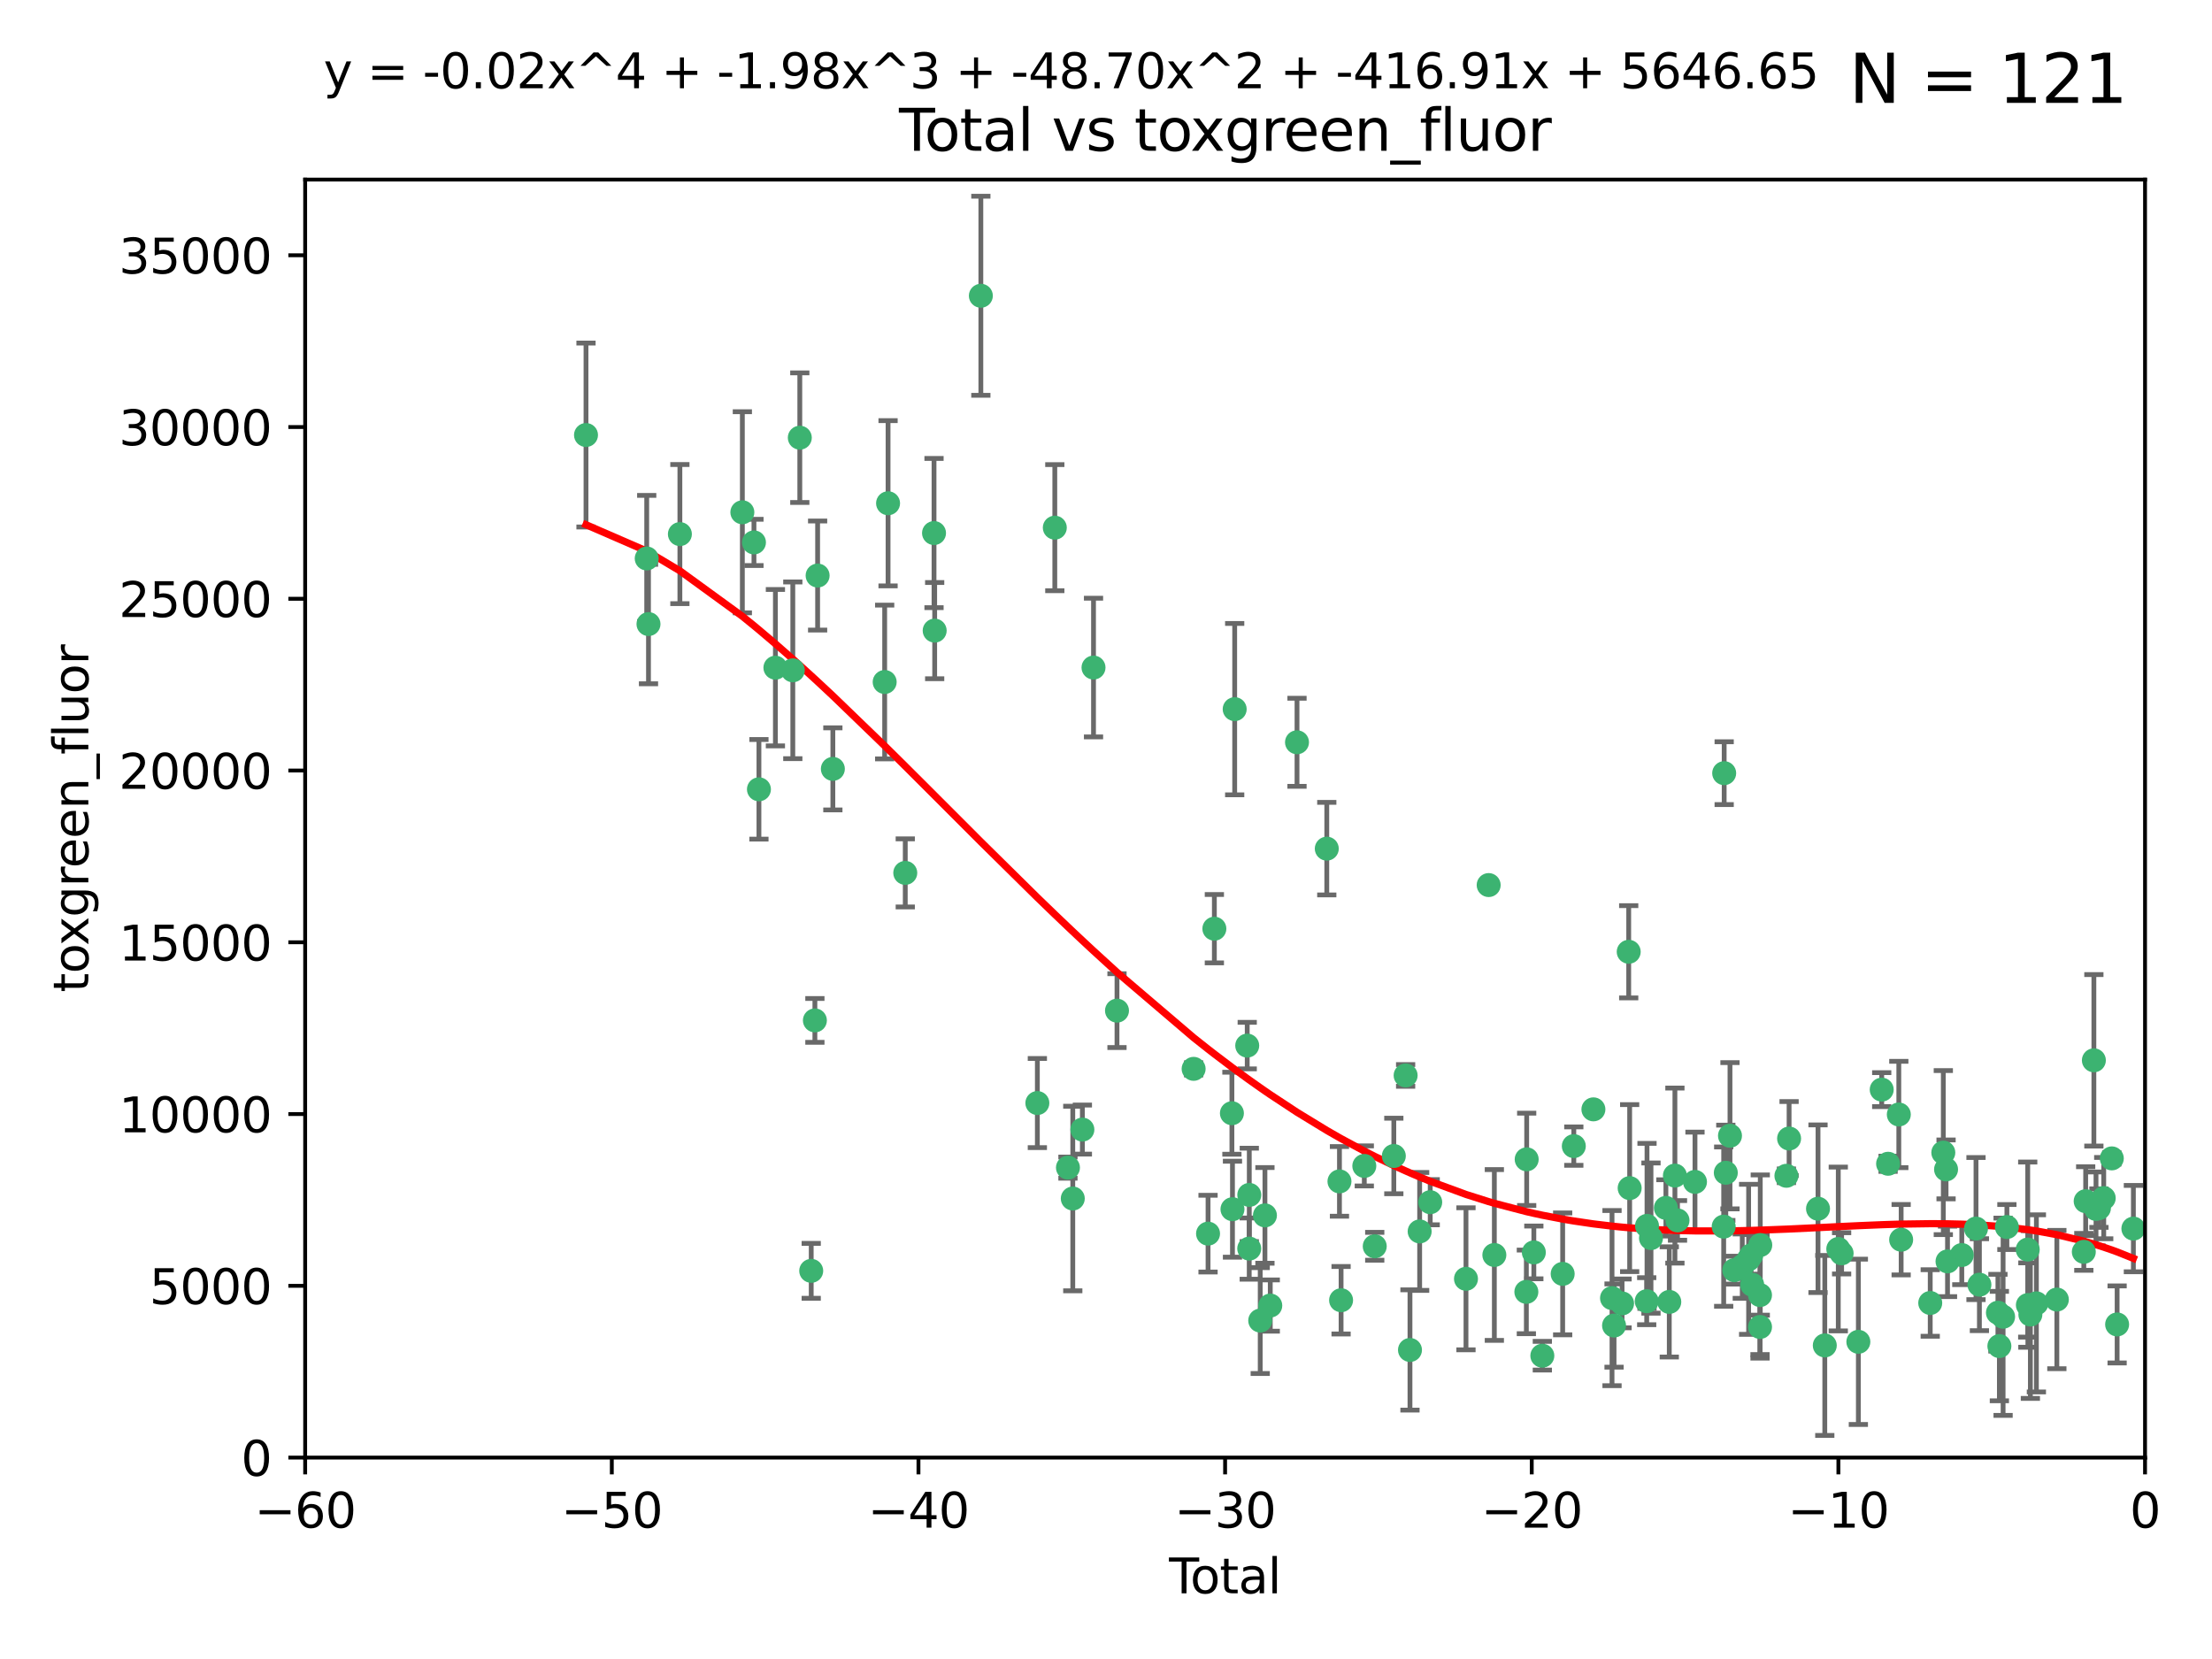 <?xml version="1.0" encoding="utf-8" standalone="no"?>
<!DOCTYPE svg PUBLIC "-//W3C//DTD SVG 1.1//EN"
  "http://www.w3.org/Graphics/SVG/1.1/DTD/svg11.dtd">
<svg xmlns:xlink="http://www.w3.org/1999/xlink" width="460.8pt" height="345.6pt" viewBox="0 0 460.8 345.6" xmlns="http://www.w3.org/2000/svg" version="1.1">
 <defs>
  <style type="text/css">*{stroke-linejoin: round; stroke-linecap: butt}</style>
 </defs>
 <g id="figure_1">
  <g id="patch_1">
   <path d="M 0 345.6 
L 460.8 345.6 
L 460.8 0 
L 0 0 
z
" style="fill: #ffffff"/>
  </g>
  <g id="axes_1">
   <g id="patch_2">
    <path d="M 63.571 303.64 
L 446.85 303.64 
L 446.85 37.411 
L 63.571 37.411 
z
" style="fill: #ffffff"/>
   </g>
   <g id="PathCollection_1">
    <defs>
     <path id="me6f646fe4b" d="M 0 1.118 
C 0.297 1.118 0.581 1 0.791 0.791 
C 1 0.581 1.118 0.297 1.118 0 
C 1.118 -0.297 1 -0.581 0.791 -0.791 
C 0.581 -1 0.297 -1.118 0 -1.118 
C -0.297 -1.118 -0.581 -1 -0.791 -0.791 
C -1 -0.581 -1.118 -0.297 -1.118 0 
C -1.118 0.297 -1 0.581 -0.791 0.791 
C -0.581 1 -0.297 1.118 0 1.118 
z
" style="stroke: #3cb371"/>
    </defs>
    <g clip-path="url(#pfaec66d5fd)">
     <use xlink:href="#me6f646fe4b" x="122.075" y="90.623" style="fill: #3cb371; stroke: #3cb371"/>
     <use xlink:href="#me6f646fe4b" x="134.722" y="116.337" style="fill: #3cb371; stroke: #3cb371"/>
     <use xlink:href="#me6f646fe4b" x="135.093" y="130.005" style="fill: #3cb371; stroke: #3cb371"/>
     <use xlink:href="#me6f646fe4b" x="141.633" y="111.261" style="fill: #3cb371; stroke: #3cb371"/>
     <use xlink:href="#me6f646fe4b" x="154.646" y="106.718" style="fill: #3cb371; stroke: #3cb371"/>
     <use xlink:href="#me6f646fe4b" x="157.063" y="112.994" style="fill: #3cb371; stroke: #3cb371"/>
     <use xlink:href="#me6f646fe4b" x="158.1" y="164.427" style="fill: #3cb371; stroke: #3cb371"/>
     <use xlink:href="#me6f646fe4b" x="161.532" y="139.091" style="fill: #3cb371; stroke: #3cb371"/>
     <use xlink:href="#me6f646fe4b" x="165.156" y="139.64" style="fill: #3cb371; stroke: #3cb371"/>
     <use xlink:href="#me6f646fe4b" x="166.614" y="91.178" style="fill: #3cb371; stroke: #3cb371"/>
     <use xlink:href="#me6f646fe4b" x="168.991" y="264.74" style="fill: #3cb371; stroke: #3cb371"/>
     <use xlink:href="#me6f646fe4b" x="169.757" y="212.57" style="fill: #3cb371; stroke: #3cb371"/>
     <use xlink:href="#me6f646fe4b" x="170.325" y="119.895" style="fill: #3cb371; stroke: #3cb371"/>
     <use xlink:href="#me6f646fe4b" x="173.5" y="160.173" style="fill: #3cb371; stroke: #3cb371"/>
     <use xlink:href="#me6f646fe4b" x="184.294" y="142.074" style="fill: #3cb371; stroke: #3cb371"/>
     <use xlink:href="#me6f646fe4b" x="185" y="104.837" style="fill: #3cb371; stroke: #3cb371"/>
     <use xlink:href="#me6f646fe4b" x="188.583" y="181.839" style="fill: #3cb371; stroke: #3cb371"/>
     <use xlink:href="#me6f646fe4b" x="194.574" y="111.045" style="fill: #3cb371; stroke: #3cb371"/>
     <use xlink:href="#me6f646fe4b" x="194.71" y="131.368" style="fill: #3cb371; stroke: #3cb371"/>
     <use xlink:href="#me6f646fe4b" x="204.33" y="61.614" style="fill: #3cb371; stroke: #3cb371"/>
     <use xlink:href="#me6f646fe4b" x="216.1" y="229.784" style="fill: #3cb371; stroke: #3cb371"/>
     <use xlink:href="#me6f646fe4b" x="219.736" y="109.922" style="fill: #3cb371; stroke: #3cb371"/>
     <use xlink:href="#me6f646fe4b" x="222.475" y="243.238" style="fill: #3cb371; stroke: #3cb371"/>
     <use xlink:href="#me6f646fe4b" x="223.48" y="249.673" style="fill: #3cb371; stroke: #3cb371"/>
     <use xlink:href="#me6f646fe4b" x="225.479" y="235.312" style="fill: #3cb371; stroke: #3cb371"/>
     <use xlink:href="#me6f646fe4b" x="227.799" y="139.063" style="fill: #3cb371; stroke: #3cb371"/>
     <use xlink:href="#me6f646fe4b" x="232.69" y="210.534" style="fill: #3cb371; stroke: #3cb371"/>
     <use xlink:href="#me6f646fe4b" x="248.655" y="222.66" style="fill: #3cb371; stroke: #3cb371"/>
     <use xlink:href="#me6f646fe4b" x="251.658" y="256.988" style="fill: #3cb371; stroke: #3cb371"/>
     <use xlink:href="#me6f646fe4b" x="252.974" y="193.465" style="fill: #3cb371; stroke: #3cb371"/>
     <use xlink:href="#me6f646fe4b" x="256.629" y="231.906" style="fill: #3cb371; stroke: #3cb371"/>
     <use xlink:href="#me6f646fe4b" x="256.746" y="251.897" style="fill: #3cb371; stroke: #3cb371"/>
     <use xlink:href="#me6f646fe4b" x="257.207" y="147.727" style="fill: #3cb371; stroke: #3cb371"/>
     <use xlink:href="#me6f646fe4b" x="259.819" y="217.817" style="fill: #3cb371; stroke: #3cb371"/>
     <use xlink:href="#me6f646fe4b" x="260.237" y="260.105" style="fill: #3cb371; stroke: #3cb371"/>
     <use xlink:href="#me6f646fe4b" x="260.249" y="248.922" style="fill: #3cb371; stroke: #3cb371"/>
     <use xlink:href="#me6f646fe4b" x="262.527" y="275.097" style="fill: #3cb371; stroke: #3cb371"/>
     <use xlink:href="#me6f646fe4b" x="263.509" y="253.189" style="fill: #3cb371; stroke: #3cb371"/>
     <use xlink:href="#me6f646fe4b" x="264.621" y="271.971" style="fill: #3cb371; stroke: #3cb371"/>
     <use xlink:href="#me6f646fe4b" x="270.19" y="154.63" style="fill: #3cb371; stroke: #3cb371"/>
     <use xlink:href="#me6f646fe4b" x="276.393" y="176.789" style="fill: #3cb371; stroke: #3cb371"/>
     <use xlink:href="#me6f646fe4b" x="279.035" y="246.106" style="fill: #3cb371; stroke: #3cb371"/>
     <use xlink:href="#me6f646fe4b" x="279.372" y="270.863" style="fill: #3cb371; stroke: #3cb371"/>
     <use xlink:href="#me6f646fe4b" x="284.209" y="242.884" style="fill: #3cb371; stroke: #3cb371"/>
     <use xlink:href="#me6f646fe4b" x="286.384" y="259.625" style="fill: #3cb371; stroke: #3cb371"/>
     <use xlink:href="#me6f646fe4b" x="290.359" y="240.812" style="fill: #3cb371; stroke: #3cb371"/>
     <use xlink:href="#me6f646fe4b" x="292.818" y="224.032" style="fill: #3cb371; stroke: #3cb371"/>
     <use xlink:href="#me6f646fe4b" x="293.724" y="281.224" style="fill: #3cb371; stroke: #3cb371"/>
     <use xlink:href="#me6f646fe4b" x="295.74" y="256.53" style="fill: #3cb371; stroke: #3cb371"/>
     <use xlink:href="#me6f646fe4b" x="297.94" y="250.44" style="fill: #3cb371; stroke: #3cb371"/>
     <use xlink:href="#me6f646fe4b" x="305.391" y="266.399" style="fill: #3cb371; stroke: #3cb371"/>
     <use xlink:href="#me6f646fe4b" x="310.117" y="184.376" style="fill: #3cb371; stroke: #3cb371"/>
     <use xlink:href="#me6f646fe4b" x="311.3" y="261.438" style="fill: #3cb371; stroke: #3cb371"/>
     <use xlink:href="#me6f646fe4b" x="317.967" y="269.122" style="fill: #3cb371; stroke: #3cb371"/>
     <use xlink:href="#me6f646fe4b" x="318.036" y="241.508" style="fill: #3cb371; stroke: #3cb371"/>
     <use xlink:href="#me6f646fe4b" x="319.527" y="260.9" style="fill: #3cb371; stroke: #3cb371"/>
     <use xlink:href="#me6f646fe4b" x="321.296" y="282.42" style="fill: #3cb371; stroke: #3cb371"/>
     <use xlink:href="#me6f646fe4b" x="325.532" y="265.371" style="fill: #3cb371; stroke: #3cb371"/>
     <use xlink:href="#me6f646fe4b" x="327.853" y="238.756" style="fill: #3cb371; stroke: #3cb371"/>
     <use xlink:href="#me6f646fe4b" x="331.936" y="231.097" style="fill: #3cb371; stroke: #3cb371"/>
     <use xlink:href="#me6f646fe4b" x="335.814" y="270.418" style="fill: #3cb371; stroke: #3cb371"/>
     <use xlink:href="#me6f646fe4b" x="336.237" y="276.134" style="fill: #3cb371; stroke: #3cb371"/>
     <use xlink:href="#me6f646fe4b" x="337.906" y="271.525" style="fill: #3cb371; stroke: #3cb371"/>
     <use xlink:href="#me6f646fe4b" x="339.29" y="198.275" style="fill: #3cb371; stroke: #3cb371"/>
     <use xlink:href="#me6f646fe4b" x="339.487" y="247.506" style="fill: #3cb371; stroke: #3cb371"/>
     <use xlink:href="#me6f646fe4b" x="343.038" y="271.062" style="fill: #3cb371; stroke: #3cb371"/>
     <use xlink:href="#me6f646fe4b" x="343.102" y="255.37" style="fill: #3cb371; stroke: #3cb371"/>
     <use xlink:href="#me6f646fe4b" x="343.931" y="257.914" style="fill: #3cb371; stroke: #3cb371"/>
     <use xlink:href="#me6f646fe4b" x="347.037" y="251.628" style="fill: #3cb371; stroke: #3cb371"/>
     <use xlink:href="#me6f646fe4b" x="347.742" y="271.21" style="fill: #3cb371; stroke: #3cb371"/>
     <use xlink:href="#me6f646fe4b" x="348.915" y="244.897" style="fill: #3cb371; stroke: #3cb371"/>
     <use xlink:href="#me6f646fe4b" x="349.456" y="254.233" style="fill: #3cb371; stroke: #3cb371"/>
     <use xlink:href="#me6f646fe4b" x="353.096" y="246.21" style="fill: #3cb371; stroke: #3cb371"/>
     <use xlink:href="#me6f646fe4b" x="359.075" y="255.529" style="fill: #3cb371; stroke: #3cb371"/>
     <use xlink:href="#me6f646fe4b" x="359.178" y="161.064" style="fill: #3cb371; stroke: #3cb371"/>
     <use xlink:href="#me6f646fe4b" x="359.516" y="244.309" style="fill: #3cb371; stroke: #3cb371"/>
     <use xlink:href="#me6f646fe4b" x="360.388" y="236.594" style="fill: #3cb371; stroke: #3cb371"/>
     <use xlink:href="#me6f646fe4b" x="361.283" y="264.6" style="fill: #3cb371; stroke: #3cb371"/>
     <use xlink:href="#me6f646fe4b" x="362.948" y="263.76" style="fill: #3cb371; stroke: #3cb371"/>
     <use xlink:href="#me6f646fe4b" x="364.272" y="262.338" style="fill: #3cb371; stroke: #3cb371"/>
     <use xlink:href="#me6f646fe4b" x="364.803" y="261.51" style="fill: #3cb371; stroke: #3cb371"/>
     <use xlink:href="#me6f646fe4b" x="365.008" y="267.631" style="fill: #3cb371; stroke: #3cb371"/>
     <use xlink:href="#me6f646fe4b" x="366.641" y="269.788" style="fill: #3cb371; stroke: #3cb371"/>
     <use xlink:href="#me6f646fe4b" x="366.646" y="276.434" style="fill: #3cb371; stroke: #3cb371"/>
     <use xlink:href="#me6f646fe4b" x="366.697" y="259.365" style="fill: #3cb371; stroke: #3cb371"/>
     <use xlink:href="#me6f646fe4b" x="372.144" y="244.937" style="fill: #3cb371; stroke: #3cb371"/>
     <use xlink:href="#me6f646fe4b" x="372.7" y="237.174" style="fill: #3cb371; stroke: #3cb371"/>
     <use xlink:href="#me6f646fe4b" x="378.726" y="251.799" style="fill: #3cb371; stroke: #3cb371"/>
     <use xlink:href="#me6f646fe4b" x="380.137" y="280.279" style="fill: #3cb371; stroke: #3cb371"/>
     <use xlink:href="#me6f646fe4b" x="382.948" y="260.186" style="fill: #3cb371; stroke: #3cb371"/>
     <use xlink:href="#me6f646fe4b" x="383.643" y="261.092" style="fill: #3cb371; stroke: #3cb371"/>
     <use xlink:href="#me6f646fe4b" x="387.13" y="279.525" style="fill: #3cb371; stroke: #3cb371"/>
     <use xlink:href="#me6f646fe4b" x="391.995" y="226.989" style="fill: #3cb371; stroke: #3cb371"/>
     <use xlink:href="#me6f646fe4b" x="393.325" y="242.434" style="fill: #3cb371; stroke: #3cb371"/>
     <use xlink:href="#me6f646fe4b" x="395.558" y="232.168" style="fill: #3cb371; stroke: #3cb371"/>
     <use xlink:href="#me6f646fe4b" x="396.044" y="258.254" style="fill: #3cb371; stroke: #3cb371"/>
     <use xlink:href="#me6f646fe4b" x="402.103" y="271.435" style="fill: #3cb371; stroke: #3cb371"/>
     <use xlink:href="#me6f646fe4b" x="404.828" y="240.107" style="fill: #3cb371; stroke: #3cb371"/>
     <use xlink:href="#me6f646fe4b" x="405.4" y="243.606" style="fill: #3cb371; stroke: #3cb371"/>
     <use xlink:href="#me6f646fe4b" x="405.704" y="262.772" style="fill: #3cb371; stroke: #3cb371"/>
     <use xlink:href="#me6f646fe4b" x="408.677" y="261.447" style="fill: #3cb371; stroke: #3cb371"/>
     <use xlink:href="#me6f646fe4b" x="411.637" y="255.935" style="fill: #3cb371; stroke: #3cb371"/>
     <use xlink:href="#me6f646fe4b" x="412.347" y="267.624" style="fill: #3cb371; stroke: #3cb371"/>
     <use xlink:href="#me6f646fe4b" x="416.205" y="273.463" style="fill: #3cb371; stroke: #3cb371"/>
     <use xlink:href="#me6f646fe4b" x="416.507" y="280.415" style="fill: #3cb371; stroke: #3cb371"/>
     <use xlink:href="#me6f646fe4b" x="417.282" y="274.303" style="fill: #3cb371; stroke: #3cb371"/>
     <use xlink:href="#me6f646fe4b" x="418.073" y="255.612" style="fill: #3cb371; stroke: #3cb371"/>
     <use xlink:href="#me6f646fe4b" x="422.412" y="260.309" style="fill: #3cb371; stroke: #3cb371"/>
     <use xlink:href="#me6f646fe4b" x="422.445" y="271.868" style="fill: #3cb371; stroke: #3cb371"/>
     <use xlink:href="#me6f646fe4b" x="422.965" y="273.84" style="fill: #3cb371; stroke: #3cb371"/>
     <use xlink:href="#me6f646fe4b" x="424.218" y="271.515" style="fill: #3cb371; stroke: #3cb371"/>
     <use xlink:href="#me6f646fe4b" x="428.481" y="270.72" style="fill: #3cb371; stroke: #3cb371"/>
     <use xlink:href="#me6f646fe4b" x="434.097" y="260.78" style="fill: #3cb371; stroke: #3cb371"/>
     <use xlink:href="#me6f646fe4b" x="434.484" y="250.228" style="fill: #3cb371; stroke: #3cb371"/>
     <use xlink:href="#me6f646fe4b" x="436.193" y="220.883" style="fill: #3cb371; stroke: #3cb371"/>
     <use xlink:href="#me6f646fe4b" x="436.637" y="251.843" style="fill: #3cb371; stroke: #3cb371"/>
     <use xlink:href="#me6f646fe4b" x="437.247" y="251.674" style="fill: #3cb371; stroke: #3cb371"/>
     <use xlink:href="#me6f646fe4b" x="438.245" y="249.588" style="fill: #3cb371; stroke: #3cb371"/>
     <use xlink:href="#me6f646fe4b" x="439.928" y="241.313" style="fill: #3cb371; stroke: #3cb371"/>
     <use xlink:href="#me6f646fe4b" x="441.035" y="275.904" style="fill: #3cb371; stroke: #3cb371"/>
     <use xlink:href="#me6f646fe4b" x="444.423" y="255.94" style="fill: #3cb371; stroke: #3cb371"/>
    </g>
   </g>
   <g id="matplotlib.axis_1">
    <g id="xtick_1">
     <g id="line2d_1">
      <defs>
       <path id="m60aa12999e" d="M 0 0 
L 0 3.5 
" style="stroke: #000000; stroke-width: 0.8"/>
      </defs>
      <g>
       <use xlink:href="#m60aa12999e" x="63.571" y="303.64" style="stroke: #000000; stroke-width: 0.8"/>
      </g>
     </g>
     <g id="text_1">
      <!-- −60 -->
      <g transform="translate(53.019 318.238)scale(0.1 -0.1)">
       <defs>
        <path id="DejaVuSans-2212" d="M 678 2272 
L 4684 2272 
L 4684 1741 
L 678 1741 
L 678 2272 
z
" transform="scale(0.016)"/>
        <path id="DejaVuSans-36" d="M 2113 2584 
Q 1688 2584 1439 2293 
Q 1191 2003 1191 1497 
Q 1191 994 1439 701 
Q 1688 409 2113 409 
Q 2538 409 2786 701 
Q 3034 994 3034 1497 
Q 3034 2003 2786 2293 
Q 2538 2584 2113 2584 
z
M 3366 4563 
L 3366 3988 
Q 3128 4100 2886 4159 
Q 2644 4219 2406 4219 
Q 1781 4219 1451 3797 
Q 1122 3375 1075 2522 
Q 1259 2794 1537 2939 
Q 1816 3084 2150 3084 
Q 2853 3084 3261 2657 
Q 3669 2231 3669 1497 
Q 3669 778 3244 343 
Q 2819 -91 2113 -91 
Q 1303 -91 875 529 
Q 447 1150 447 2328 
Q 447 3434 972 4092 
Q 1497 4750 2381 4750 
Q 2619 4750 2861 4703 
Q 3103 4656 3366 4563 
z
" transform="scale(0.016)"/>
        <path id="DejaVuSans-30" d="M 2034 4250 
Q 1547 4250 1301 3770 
Q 1056 3291 1056 2328 
Q 1056 1369 1301 889 
Q 1547 409 2034 409 
Q 2525 409 2770 889 
Q 3016 1369 3016 2328 
Q 3016 3291 2770 3770 
Q 2525 4250 2034 4250 
z
M 2034 4750 
Q 2819 4750 3233 4129 
Q 3647 3509 3647 2328 
Q 3647 1150 3233 529 
Q 2819 -91 2034 -91 
Q 1250 -91 836 529 
Q 422 1150 422 2328 
Q 422 3509 836 4129 
Q 1250 4750 2034 4750 
z
" transform="scale(0.016)"/>
       </defs>
       <use xlink:href="#DejaVuSans-2212"/>
       <use xlink:href="#DejaVuSans-36" x="83.789"/>
       <use xlink:href="#DejaVuSans-30" x="147.412"/>
      </g>
     </g>
    </g>
    <g id="xtick_2">
     <g id="line2d_2">
      <g>
       <use xlink:href="#m60aa12999e" x="127.451" y="303.64" style="stroke: #000000; stroke-width: 0.8"/>
      </g>
     </g>
     <g id="text_2">
      <!-- −50 -->
      <g transform="translate(116.899 318.238)scale(0.1 -0.1)">
       <defs>
        <path id="DejaVuSans-35" d="M 691 4666 
L 3169 4666 
L 3169 4134 
L 1269 4134 
L 1269 2991 
Q 1406 3038 1543 3061 
Q 1681 3084 1819 3084 
Q 2600 3084 3056 2656 
Q 3513 2228 3513 1497 
Q 3513 744 3044 326 
Q 2575 -91 1722 -91 
Q 1428 -91 1123 -41 
Q 819 9 494 109 
L 494 744 
Q 775 591 1075 516 
Q 1375 441 1709 441 
Q 2250 441 2565 725 
Q 2881 1009 2881 1497 
Q 2881 1984 2565 2268 
Q 2250 2553 1709 2553 
Q 1456 2553 1204 2497 
Q 953 2441 691 2322 
L 691 4666 
z
" transform="scale(0.016)"/>
       </defs>
       <use xlink:href="#DejaVuSans-2212"/>
       <use xlink:href="#DejaVuSans-35" x="83.789"/>
       <use xlink:href="#DejaVuSans-30" x="147.412"/>
      </g>
     </g>
    </g>
    <g id="xtick_3">
     <g id="line2d_3">
      <g>
       <use xlink:href="#m60aa12999e" x="191.331" y="303.64" style="stroke: #000000; stroke-width: 0.8"/>
      </g>
     </g>
     <g id="text_3">
      <!-- −40 -->
      <g transform="translate(180.778 318.238)scale(0.1 -0.1)">
       <defs>
        <path id="DejaVuSans-34" d="M 2419 4116 
L 825 1625 
L 2419 1625 
L 2419 4116 
z
M 2253 4666 
L 3047 4666 
L 3047 1625 
L 3713 1625 
L 3713 1100 
L 3047 1100 
L 3047 0 
L 2419 0 
L 2419 1100 
L 313 1100 
L 313 1709 
L 2253 4666 
z
" transform="scale(0.016)"/>
       </defs>
       <use xlink:href="#DejaVuSans-2212"/>
       <use xlink:href="#DejaVuSans-34" x="83.789"/>
       <use xlink:href="#DejaVuSans-30" x="147.412"/>
      </g>
     </g>
    </g>
    <g id="xtick_4">
     <g id="line2d_4">
      <g>
       <use xlink:href="#m60aa12999e" x="255.211" y="303.64" style="stroke: #000000; stroke-width: 0.8"/>
      </g>
     </g>
     <g id="text_4">
      <!-- −30 -->
      <g transform="translate(244.658 318.238)scale(0.1 -0.1)">
       <defs>
        <path id="DejaVuSans-33" d="M 2597 2516 
Q 3050 2419 3304 2112 
Q 3559 1806 3559 1356 
Q 3559 666 3084 287 
Q 2609 -91 1734 -91 
Q 1441 -91 1130 -33 
Q 819 25 488 141 
L 488 750 
Q 750 597 1062 519 
Q 1375 441 1716 441 
Q 2309 441 2620 675 
Q 2931 909 2931 1356 
Q 2931 1769 2642 2001 
Q 2353 2234 1838 2234 
L 1294 2234 
L 1294 2753 
L 1863 2753 
Q 2328 2753 2575 2939 
Q 2822 3125 2822 3475 
Q 2822 3834 2567 4026 
Q 2313 4219 1838 4219 
Q 1578 4219 1281 4162 
Q 984 4106 628 3988 
L 628 4550 
Q 988 4650 1302 4700 
Q 1616 4750 1894 4750 
Q 2613 4750 3031 4423 
Q 3450 4097 3450 3541 
Q 3450 3153 3228 2886 
Q 3006 2619 2597 2516 
z
" transform="scale(0.016)"/>
       </defs>
       <use xlink:href="#DejaVuSans-2212"/>
       <use xlink:href="#DejaVuSans-33" x="83.789"/>
       <use xlink:href="#DejaVuSans-30" x="147.412"/>
      </g>
     </g>
    </g>
    <g id="xtick_5">
     <g id="line2d_5">
      <g>
       <use xlink:href="#m60aa12999e" x="319.09" y="303.64" style="stroke: #000000; stroke-width: 0.8"/>
      </g>
     </g>
     <g id="text_5">
      <!-- −20 -->
      <g transform="translate(308.538 318.238)scale(0.1 -0.1)">
       <defs>
        <path id="DejaVuSans-32" d="M 1228 531 
L 3431 531 
L 3431 0 
L 469 0 
L 469 531 
Q 828 903 1448 1529 
Q 2069 2156 2228 2338 
Q 2531 2678 2651 2914 
Q 2772 3150 2772 3378 
Q 2772 3750 2511 3984 
Q 2250 4219 1831 4219 
Q 1534 4219 1204 4116 
Q 875 4013 500 3803 
L 500 4441 
Q 881 4594 1212 4672 
Q 1544 4750 1819 4750 
Q 2544 4750 2975 4387 
Q 3406 4025 3406 3419 
Q 3406 3131 3298 2873 
Q 3191 2616 2906 2266 
Q 2828 2175 2409 1742 
Q 1991 1309 1228 531 
z
" transform="scale(0.016)"/>
       </defs>
       <use xlink:href="#DejaVuSans-2212"/>
       <use xlink:href="#DejaVuSans-32" x="83.789"/>
       <use xlink:href="#DejaVuSans-30" x="147.412"/>
      </g>
     </g>
    </g>
    <g id="xtick_6">
     <g id="line2d_6">
      <g>
       <use xlink:href="#m60aa12999e" x="382.97" y="303.64" style="stroke: #000000; stroke-width: 0.8"/>
      </g>
     </g>
     <g id="text_6">
      <!-- −10 -->
      <g transform="translate(372.418 318.238)scale(0.1 -0.1)">
       <defs>
        <path id="DejaVuSans-31" d="M 794 531 
L 1825 531 
L 1825 4091 
L 703 3866 
L 703 4441 
L 1819 4666 
L 2450 4666 
L 2450 531 
L 3481 531 
L 3481 0 
L 794 0 
L 794 531 
z
" transform="scale(0.016)"/>
       </defs>
       <use xlink:href="#DejaVuSans-2212"/>
       <use xlink:href="#DejaVuSans-31" x="83.789"/>
       <use xlink:href="#DejaVuSans-30" x="147.412"/>
      </g>
     </g>
    </g>
    <g id="xtick_7">
     <g id="line2d_7">
      <g>
       <use xlink:href="#m60aa12999e" x="446.85" y="303.64" style="stroke: #000000; stroke-width: 0.8"/>
      </g>
     </g>
     <g id="text_7">
      <!-- 0 -->
      <g transform="translate(443.669 318.238)scale(0.1 -0.1)">
       <use xlink:href="#DejaVuSans-30"/>
      </g>
     </g>
    </g>
    <g id="text_8">
     <!-- Total -->
     <g transform="translate(243.534 331.917)scale(0.1 -0.1)">
      <defs>
       <path id="DejaVuSans-54" d="M -19 4666 
L 3928 4666 
L 3928 4134 
L 2272 4134 
L 2272 0 
L 1638 0 
L 1638 4134 
L -19 4134 
L -19 4666 
z
" transform="scale(0.016)"/>
       <path id="DejaVuSans-6f" d="M 1959 3097 
Q 1497 3097 1228 2736 
Q 959 2375 959 1747 
Q 959 1119 1226 758 
Q 1494 397 1959 397 
Q 2419 397 2687 759 
Q 2956 1122 2956 1747 
Q 2956 2369 2687 2733 
Q 2419 3097 1959 3097 
z
M 1959 3584 
Q 2709 3584 3137 3096 
Q 3566 2609 3566 1747 
Q 3566 888 3137 398 
Q 2709 -91 1959 -91 
Q 1206 -91 779 398 
Q 353 888 353 1747 
Q 353 2609 779 3096 
Q 1206 3584 1959 3584 
z
" transform="scale(0.016)"/>
       <path id="DejaVuSans-74" d="M 1172 4494 
L 1172 3500 
L 2356 3500 
L 2356 3053 
L 1172 3053 
L 1172 1153 
Q 1172 725 1289 603 
Q 1406 481 1766 481 
L 2356 481 
L 2356 0 
L 1766 0 
Q 1100 0 847 248 
Q 594 497 594 1153 
L 594 3053 
L 172 3053 
L 172 3500 
L 594 3500 
L 594 4494 
L 1172 4494 
z
" transform="scale(0.016)"/>
       <path id="DejaVuSans-61" d="M 2194 1759 
Q 1497 1759 1228 1600 
Q 959 1441 959 1056 
Q 959 750 1161 570 
Q 1363 391 1709 391 
Q 2188 391 2477 730 
Q 2766 1069 2766 1631 
L 2766 1759 
L 2194 1759 
z
M 3341 1997 
L 3341 0 
L 2766 0 
L 2766 531 
Q 2569 213 2275 61 
Q 1981 -91 1556 -91 
Q 1019 -91 701 211 
Q 384 513 384 1019 
Q 384 1609 779 1909 
Q 1175 2209 1959 2209 
L 2766 2209 
L 2766 2266 
Q 2766 2663 2505 2880 
Q 2244 3097 1772 3097 
Q 1472 3097 1187 3025 
Q 903 2953 641 2809 
L 641 3341 
Q 956 3463 1253 3523 
Q 1550 3584 1831 3584 
Q 2591 3584 2966 3190 
Q 3341 2797 3341 1997 
z
" transform="scale(0.016)"/>
       <path id="DejaVuSans-6c" d="M 603 4863 
L 1178 4863 
L 1178 0 
L 603 0 
L 603 4863 
z
" transform="scale(0.016)"/>
      </defs>
      <use xlink:href="#DejaVuSans-54"/>
      <use xlink:href="#DejaVuSans-6f" x="44.084"/>
      <use xlink:href="#DejaVuSans-74" x="105.266"/>
      <use xlink:href="#DejaVuSans-61" x="144.475"/>
      <use xlink:href="#DejaVuSans-6c" x="205.754"/>
     </g>
    </g>
   </g>
   <g id="matplotlib.axis_2">
    <g id="ytick_1">
     <g id="line2d_8">
      <defs>
       <path id="mf6263b42da" d="M 0 0 
L -3.5 0 
" style="stroke: #000000; stroke-width: 0.8"/>
      </defs>
      <g>
       <use xlink:href="#mf6263b42da" x="63.571" y="303.64" style="stroke: #000000; stroke-width: 0.8"/>
      </g>
     </g>
     <g id="text_9">
      <!-- 0 -->
      <g transform="translate(50.209 307.439)scale(0.1 -0.1)">
       <use xlink:href="#DejaVuSans-30"/>
      </g>
     </g>
    </g>
    <g id="ytick_2">
     <g id="line2d_9">
      <g>
       <use xlink:href="#mf6263b42da" x="63.571" y="267.859" style="stroke: #000000; stroke-width: 0.8"/>
      </g>
     </g>
     <g id="text_10">
      <!-- 5000 -->
      <g transform="translate(31.121 271.658)scale(0.1 -0.1)">
       <use xlink:href="#DejaVuSans-35"/>
       <use xlink:href="#DejaVuSans-30" x="63.623"/>
       <use xlink:href="#DejaVuSans-30" x="127.246"/>
       <use xlink:href="#DejaVuSans-30" x="190.869"/>
      </g>
     </g>
    </g>
    <g id="ytick_3">
     <g id="line2d_10">
      <g>
       <use xlink:href="#mf6263b42da" x="63.571" y="232.078" style="stroke: #000000; stroke-width: 0.8"/>
      </g>
     </g>
     <g id="text_11">
      <!-- 10000 -->
      <g transform="translate(24.759 235.878)scale(0.1 -0.1)">
       <use xlink:href="#DejaVuSans-31"/>
       <use xlink:href="#DejaVuSans-30" x="63.623"/>
       <use xlink:href="#DejaVuSans-30" x="127.246"/>
       <use xlink:href="#DejaVuSans-30" x="190.869"/>
       <use xlink:href="#DejaVuSans-30" x="254.492"/>
      </g>
     </g>
    </g>
    <g id="ytick_4">
     <g id="line2d_11">
      <g>
       <use xlink:href="#mf6263b42da" x="63.571" y="196.298" style="stroke: #000000; stroke-width: 0.8"/>
      </g>
     </g>
     <g id="text_12">
      <!-- 15000 -->
      <g transform="translate(24.759 200.097)scale(0.1 -0.1)">
       <use xlink:href="#DejaVuSans-31"/>
       <use xlink:href="#DejaVuSans-35" x="63.623"/>
       <use xlink:href="#DejaVuSans-30" x="127.246"/>
       <use xlink:href="#DejaVuSans-30" x="190.869"/>
       <use xlink:href="#DejaVuSans-30" x="254.492"/>
      </g>
     </g>
    </g>
    <g id="ytick_5">
     <g id="line2d_12">
      <g>
       <use xlink:href="#mf6263b42da" x="63.571" y="160.517" style="stroke: #000000; stroke-width: 0.8"/>
      </g>
     </g>
     <g id="text_13">
      <!-- 20000 -->
      <g transform="translate(24.759 164.316)scale(0.1 -0.1)">
       <use xlink:href="#DejaVuSans-32"/>
       <use xlink:href="#DejaVuSans-30" x="63.623"/>
       <use xlink:href="#DejaVuSans-30" x="127.246"/>
       <use xlink:href="#DejaVuSans-30" x="190.869"/>
       <use xlink:href="#DejaVuSans-30" x="254.492"/>
      </g>
     </g>
    </g>
    <g id="ytick_6">
     <g id="line2d_13">
      <g>
       <use xlink:href="#mf6263b42da" x="63.571" y="124.736" style="stroke: #000000; stroke-width: 0.8"/>
      </g>
     </g>
     <g id="text_14">
      <!-- 25000 -->
      <g transform="translate(24.759 128.535)scale(0.1 -0.1)">
       <use xlink:href="#DejaVuSans-32"/>
       <use xlink:href="#DejaVuSans-35" x="63.623"/>
       <use xlink:href="#DejaVuSans-30" x="127.246"/>
       <use xlink:href="#DejaVuSans-30" x="190.869"/>
       <use xlink:href="#DejaVuSans-30" x="254.492"/>
      </g>
     </g>
    </g>
    <g id="ytick_7">
     <g id="line2d_14">
      <g>
       <use xlink:href="#mf6263b42da" x="63.571" y="88.955" style="stroke: #000000; stroke-width: 0.8"/>
      </g>
     </g>
     <g id="text_15">
      <!-- 30000 -->
      <g transform="translate(24.759 92.754)scale(0.1 -0.1)">
       <use xlink:href="#DejaVuSans-33"/>
       <use xlink:href="#DejaVuSans-30" x="63.623"/>
       <use xlink:href="#DejaVuSans-30" x="127.246"/>
       <use xlink:href="#DejaVuSans-30" x="190.869"/>
       <use xlink:href="#DejaVuSans-30" x="254.492"/>
      </g>
     </g>
    </g>
    <g id="ytick_8">
     <g id="line2d_15">
      <g>
       <use xlink:href="#mf6263b42da" x="63.571" y="53.174" style="stroke: #000000; stroke-width: 0.8"/>
      </g>
     </g>
     <g id="text_16">
      <!-- 35000 -->
      <g transform="translate(24.759 56.974)scale(0.1 -0.1)">
       <use xlink:href="#DejaVuSans-33"/>
       <use xlink:href="#DejaVuSans-35" x="63.623"/>
       <use xlink:href="#DejaVuSans-30" x="127.246"/>
       <use xlink:href="#DejaVuSans-30" x="190.869"/>
       <use xlink:href="#DejaVuSans-30" x="254.492"/>
      </g>
     </g>
    </g>
    <g id="text_17">
     <!-- toxgreen_fluor -->
     <g transform="translate(18.401 206.72)rotate(-90)scale(0.1 -0.1)">
      <defs>
       <path id="DejaVuSans-78" d="M 3513 3500 
L 2247 1797 
L 3578 0 
L 2900 0 
L 1881 1375 
L 863 0 
L 184 0 
L 1544 1831 
L 300 3500 
L 978 3500 
L 1906 2253 
L 2834 3500 
L 3513 3500 
z
" transform="scale(0.016)"/>
       <path id="DejaVuSans-67" d="M 2906 1791 
Q 2906 2416 2648 2759 
Q 2391 3103 1925 3103 
Q 1463 3103 1205 2759 
Q 947 2416 947 1791 
Q 947 1169 1205 825 
Q 1463 481 1925 481 
Q 2391 481 2648 825 
Q 2906 1169 2906 1791 
z
M 3481 434 
Q 3481 -459 3084 -895 
Q 2688 -1331 1869 -1331 
Q 1566 -1331 1297 -1286 
Q 1028 -1241 775 -1147 
L 775 -588 
Q 1028 -725 1275 -790 
Q 1522 -856 1778 -856 
Q 2344 -856 2625 -561 
Q 2906 -266 2906 331 
L 2906 616 
Q 2728 306 2450 153 
Q 2172 0 1784 0 
Q 1141 0 747 490 
Q 353 981 353 1791 
Q 353 2603 747 3093 
Q 1141 3584 1784 3584 
Q 2172 3584 2450 3431 
Q 2728 3278 2906 2969 
L 2906 3500 
L 3481 3500 
L 3481 434 
z
" transform="scale(0.016)"/>
       <path id="DejaVuSans-72" d="M 2631 2963 
Q 2534 3019 2420 3045 
Q 2306 3072 2169 3072 
Q 1681 3072 1420 2755 
Q 1159 2438 1159 1844 
L 1159 0 
L 581 0 
L 581 3500 
L 1159 3500 
L 1159 2956 
Q 1341 3275 1631 3429 
Q 1922 3584 2338 3584 
Q 2397 3584 2469 3576 
Q 2541 3569 2628 3553 
L 2631 2963 
z
" transform="scale(0.016)"/>
       <path id="DejaVuSans-65" d="M 3597 1894 
L 3597 1613 
L 953 1613 
Q 991 1019 1311 708 
Q 1631 397 2203 397 
Q 2534 397 2845 478 
Q 3156 559 3463 722 
L 3463 178 
Q 3153 47 2828 -22 
Q 2503 -91 2169 -91 
Q 1331 -91 842 396 
Q 353 884 353 1716 
Q 353 2575 817 3079 
Q 1281 3584 2069 3584 
Q 2775 3584 3186 3129 
Q 3597 2675 3597 1894 
z
M 3022 2063 
Q 3016 2534 2758 2815 
Q 2500 3097 2075 3097 
Q 1594 3097 1305 2825 
Q 1016 2553 972 2059 
L 3022 2063 
z
" transform="scale(0.016)"/>
       <path id="DejaVuSans-6e" d="M 3513 2113 
L 3513 0 
L 2938 0 
L 2938 2094 
Q 2938 2591 2744 2837 
Q 2550 3084 2163 3084 
Q 1697 3084 1428 2787 
Q 1159 2491 1159 1978 
L 1159 0 
L 581 0 
L 581 3500 
L 1159 3500 
L 1159 2956 
Q 1366 3272 1645 3428 
Q 1925 3584 2291 3584 
Q 2894 3584 3203 3211 
Q 3513 2838 3513 2113 
z
" transform="scale(0.016)"/>
       <path id="DejaVuSans-5f" d="M 3263 -1063 
L 3263 -1509 
L -63 -1509 
L -63 -1063 
L 3263 -1063 
z
" transform="scale(0.016)"/>
       <path id="DejaVuSans-66" d="M 2375 4863 
L 2375 4384 
L 1825 4384 
Q 1516 4384 1395 4259 
Q 1275 4134 1275 3809 
L 1275 3500 
L 2222 3500 
L 2222 3053 
L 1275 3053 
L 1275 0 
L 697 0 
L 697 3053 
L 147 3053 
L 147 3500 
L 697 3500 
L 697 3744 
Q 697 4328 969 4595 
Q 1241 4863 1831 4863 
L 2375 4863 
z
" transform="scale(0.016)"/>
       <path id="DejaVuSans-75" d="M 544 1381 
L 544 3500 
L 1119 3500 
L 1119 1403 
Q 1119 906 1312 657 
Q 1506 409 1894 409 
Q 2359 409 2629 706 
Q 2900 1003 2900 1516 
L 2900 3500 
L 3475 3500 
L 3475 0 
L 2900 0 
L 2900 538 
Q 2691 219 2414 64 
Q 2138 -91 1772 -91 
Q 1169 -91 856 284 
Q 544 659 544 1381 
z
M 1991 3584 
L 1991 3584 
z
" transform="scale(0.016)"/>
      </defs>
      <use xlink:href="#DejaVuSans-74"/>
      <use xlink:href="#DejaVuSans-6f" x="39.209"/>
      <use xlink:href="#DejaVuSans-78" x="97.266"/>
      <use xlink:href="#DejaVuSans-67" x="156.445"/>
      <use xlink:href="#DejaVuSans-72" x="219.922"/>
      <use xlink:href="#DejaVuSans-65" x="258.785"/>
      <use xlink:href="#DejaVuSans-65" x="320.309"/>
      <use xlink:href="#DejaVuSans-6e" x="381.832"/>
      <use xlink:href="#DejaVuSans-5f" x="445.211"/>
      <use xlink:href="#DejaVuSans-66" x="495.211"/>
      <use xlink:href="#DejaVuSans-6c" x="530.416"/>
      <use xlink:href="#DejaVuSans-75" x="558.199"/>
      <use xlink:href="#DejaVuSans-6f" x="621.578"/>
      <use xlink:href="#DejaVuSans-72" x="682.76"/>
     </g>
    </g>
   </g>
   <g id="LineCollection_1">
    <path d="M 122.075 109.781 
L 122.075 71.466 
" clip-path="url(#pfaec66d5fd)" style="fill: none; stroke: #696969"/>
    <path d="M 134.722 129.477 
L 134.722 103.197 
" clip-path="url(#pfaec66d5fd)" style="fill: none; stroke: #696969"/>
    <path d="M 135.093 142.442 
L 135.093 117.567 
" clip-path="url(#pfaec66d5fd)" style="fill: none; stroke: #696969"/>
    <path d="M 141.633 125.753 
L 141.633 96.768 
" clip-path="url(#pfaec66d5fd)" style="fill: none; stroke: #696969"/>
    <path d="M 154.646 127.664 
L 154.646 85.772 
" clip-path="url(#pfaec66d5fd)" style="fill: none; stroke: #696969"/>
    <path d="M 157.063 117.812 
L 157.063 108.176 
" clip-path="url(#pfaec66d5fd)" style="fill: none; stroke: #696969"/>
    <path d="M 158.1 174.8 
L 158.1 154.054 
" clip-path="url(#pfaec66d5fd)" style="fill: none; stroke: #696969"/>
    <path d="M 161.532 155.38 
L 161.532 122.802 
" clip-path="url(#pfaec66d5fd)" style="fill: none; stroke: #696969"/>
    <path d="M 165.156 158.046 
L 165.156 121.234 
" clip-path="url(#pfaec66d5fd)" style="fill: none; stroke: #696969"/>
    <path d="M 166.614 104.675 
L 166.614 77.682 
" clip-path="url(#pfaec66d5fd)" style="fill: none; stroke: #696969"/>
    <path d="M 168.991 270.459 
L 168.991 259.021 
" clip-path="url(#pfaec66d5fd)" style="fill: none; stroke: #696969"/>
    <path d="M 169.757 217.139 
L 169.757 208.002 
" clip-path="url(#pfaec66d5fd)" style="fill: none; stroke: #696969"/>
    <path d="M 170.325 131.252 
L 170.325 108.538 
" clip-path="url(#pfaec66d5fd)" style="fill: none; stroke: #696969"/>
    <path d="M 173.5 168.723 
L 173.5 151.623 
" clip-path="url(#pfaec66d5fd)" style="fill: none; stroke: #696969"/>
    <path d="M 184.294 158.093 
L 184.294 126.055 
" clip-path="url(#pfaec66d5fd)" style="fill: none; stroke: #696969"/>
    <path d="M 185 122.048 
L 185 87.626 
" clip-path="url(#pfaec66d5fd)" style="fill: none; stroke: #696969"/>
    <path d="M 188.583 188.932 
L 188.583 174.746 
" clip-path="url(#pfaec66d5fd)" style="fill: none; stroke: #696969"/>
    <path d="M 194.574 126.588 
L 194.574 95.502 
" clip-path="url(#pfaec66d5fd)" style="fill: none; stroke: #696969"/>
    <path d="M 194.71 141.39 
L 194.71 121.347 
" clip-path="url(#pfaec66d5fd)" style="fill: none; stroke: #696969"/>
    <path d="M 204.33 82.348 
L 204.33 40.879 
" clip-path="url(#pfaec66d5fd)" style="fill: none; stroke: #696969"/>
    <path d="M 216.1 239.07 
L 216.1 220.499 
" clip-path="url(#pfaec66d5fd)" style="fill: none; stroke: #696969"/>
    <path d="M 219.736 123.06 
L 219.736 96.783 
" clip-path="url(#pfaec66d5fd)" style="fill: none; stroke: #696969"/>
    <path d="M 222.475 245.442 
L 222.475 241.033 
" clip-path="url(#pfaec66d5fd)" style="fill: none; stroke: #696969"/>
    <path d="M 223.48 268.898 
L 223.48 230.449 
" clip-path="url(#pfaec66d5fd)" style="fill: none; stroke: #696969"/>
    <path d="M 225.479 240.42 
L 225.479 230.204 
" clip-path="url(#pfaec66d5fd)" style="fill: none; stroke: #696969"/>
    <path d="M 227.799 153.504 
L 227.799 124.622 
" clip-path="url(#pfaec66d5fd)" style="fill: none; stroke: #696969"/>
    <path d="M 232.69 218.223 
L 232.69 202.845 
" clip-path="url(#pfaec66d5fd)" style="fill: none; stroke: #696969"/>
    <path d="M 248.655 223.938 
L 248.655 221.383 
" clip-path="url(#pfaec66d5fd)" style="fill: none; stroke: #696969"/>
    <path d="M 251.658 264.981 
L 251.658 248.995 
" clip-path="url(#pfaec66d5fd)" style="fill: none; stroke: #696969"/>
    <path d="M 252.974 200.584 
L 252.974 186.345 
" clip-path="url(#pfaec66d5fd)" style="fill: none; stroke: #696969"/>
    <path d="M 256.629 240.446 
L 256.629 223.366 
" clip-path="url(#pfaec66d5fd)" style="fill: none; stroke: #696969"/>
    <path d="M 256.746 261.893 
L 256.746 241.902 
" clip-path="url(#pfaec66d5fd)" style="fill: none; stroke: #696969"/>
    <path d="M 257.207 165.576 
L 257.207 129.878 
" clip-path="url(#pfaec66d5fd)" style="fill: none; stroke: #696969"/>
    <path d="M 259.819 222.664 
L 259.819 212.969 
" clip-path="url(#pfaec66d5fd)" style="fill: none; stroke: #696969"/>
    <path d="M 260.237 266.485 
L 260.237 253.725 
" clip-path="url(#pfaec66d5fd)" style="fill: none; stroke: #696969"/>
    <path d="M 260.249 258.652 
L 260.249 239.193 
" clip-path="url(#pfaec66d5fd)" style="fill: none; stroke: #696969"/>
    <path d="M 262.527 286.127 
L 262.527 264.067 
" clip-path="url(#pfaec66d5fd)" style="fill: none; stroke: #696969"/>
    <path d="M 263.509 263.157 
L 263.509 243.22 
" clip-path="url(#pfaec66d5fd)" style="fill: none; stroke: #696969"/>
    <path d="M 264.621 277.312 
L 264.621 266.629 
" clip-path="url(#pfaec66d5fd)" style="fill: none; stroke: #696969"/>
    <path d="M 270.19 163.803 
L 270.19 145.457 
" clip-path="url(#pfaec66d5fd)" style="fill: none; stroke: #696969"/>
    <path d="M 276.393 186.429 
L 276.393 167.148 
" clip-path="url(#pfaec66d5fd)" style="fill: none; stroke: #696969"/>
    <path d="M 279.035 253.36 
L 279.035 238.851 
" clip-path="url(#pfaec66d5fd)" style="fill: none; stroke: #696969"/>
    <path d="M 279.372 277.891 
L 279.372 263.835 
" clip-path="url(#pfaec66d5fd)" style="fill: none; stroke: #696969"/>
    <path d="M 284.209 247.06 
L 284.209 238.708 
" clip-path="url(#pfaec66d5fd)" style="fill: none; stroke: #696969"/>
    <path d="M 286.384 262.529 
L 286.384 256.721 
" clip-path="url(#pfaec66d5fd)" style="fill: none; stroke: #696969"/>
    <path d="M 290.359 248.679 
L 290.359 232.945 
" clip-path="url(#pfaec66d5fd)" style="fill: none; stroke: #696969"/>
    <path d="M 292.818 226.295 
L 292.818 221.768 
" clip-path="url(#pfaec66d5fd)" style="fill: none; stroke: #696969"/>
    <path d="M 293.724 293.752 
L 293.724 268.696 
" clip-path="url(#pfaec66d5fd)" style="fill: none; stroke: #696969"/>
    <path d="M 295.74 268.813 
L 295.74 244.247 
" clip-path="url(#pfaec66d5fd)" style="fill: none; stroke: #696969"/>
    <path d="M 297.94 255.149 
L 297.94 245.731 
" clip-path="url(#pfaec66d5fd)" style="fill: none; stroke: #696969"/>
    <path d="M 305.391 281.195 
L 305.391 251.604 
" clip-path="url(#pfaec66d5fd)" style="fill: none; stroke: #696969"/>
    <path d="M 310.117 185.043 
L 310.117 183.709 
" clip-path="url(#pfaec66d5fd)" style="fill: none; stroke: #696969"/>
    <path d="M 311.3 279.229 
L 311.3 243.647 
" clip-path="url(#pfaec66d5fd)" style="fill: none; stroke: #696969"/>
    <path d="M 317.967 277.832 
L 317.967 260.412 
" clip-path="url(#pfaec66d5fd)" style="fill: none; stroke: #696969"/>
    <path d="M 318.036 251.121 
L 318.036 231.896 
" clip-path="url(#pfaec66d5fd)" style="fill: none; stroke: #696969"/>
    <path d="M 319.527 266.395 
L 319.527 255.406 
" clip-path="url(#pfaec66d5fd)" style="fill: none; stroke: #696969"/>
    <path d="M 321.296 285.411 
L 321.296 279.428 
" clip-path="url(#pfaec66d5fd)" style="fill: none; stroke: #696969"/>
    <path d="M 325.532 278.063 
L 325.532 252.678 
" clip-path="url(#pfaec66d5fd)" style="fill: none; stroke: #696969"/>
    <path d="M 327.853 242.753 
L 327.853 234.759 
" clip-path="url(#pfaec66d5fd)" style="fill: none; stroke: #696969"/>
    <path d="M 331.936 231.83 
L 331.936 230.363 
" clip-path="url(#pfaec66d5fd)" style="fill: none; stroke: #696969"/>
    <path d="M 335.814 288.66 
L 335.814 252.176 
" clip-path="url(#pfaec66d5fd)" style="fill: none; stroke: #696969"/>
    <path d="M 336.237 284.809 
L 336.237 267.459 
" clip-path="url(#pfaec66d5fd)" style="fill: none; stroke: #696969"/>
    <path d="M 337.906 276.61 
L 337.906 266.44 
" clip-path="url(#pfaec66d5fd)" style="fill: none; stroke: #696969"/>
    <path d="M 339.29 207.886 
L 339.29 188.664 
" clip-path="url(#pfaec66d5fd)" style="fill: none; stroke: #696969"/>
    <path d="M 339.487 264.899 
L 339.487 230.113 
" clip-path="url(#pfaec66d5fd)" style="fill: none; stroke: #696969"/>
    <path d="M 343.038 275.961 
L 343.038 266.162 
" clip-path="url(#pfaec66d5fd)" style="fill: none; stroke: #696969"/>
    <path d="M 343.102 272.561 
L 343.102 238.18 
" clip-path="url(#pfaec66d5fd)" style="fill: none; stroke: #696969"/>
    <path d="M 343.931 273.557 
L 343.931 242.27 
" clip-path="url(#pfaec66d5fd)" style="fill: none; stroke: #696969"/>
    <path d="M 347.037 257.487 
L 347.037 245.769 
" clip-path="url(#pfaec66d5fd)" style="fill: none; stroke: #696969"/>
    <path d="M 347.742 282.688 
L 347.742 259.731 
" clip-path="url(#pfaec66d5fd)" style="fill: none; stroke: #696969"/>
    <path d="M 348.915 263.13 
L 348.915 226.664 
" clip-path="url(#pfaec66d5fd)" style="fill: none; stroke: #696969"/>
    <path d="M 349.456 258.366 
L 349.456 250.101 
" clip-path="url(#pfaec66d5fd)" style="fill: none; stroke: #696969"/>
    <path d="M 353.096 256.579 
L 353.096 235.842 
" clip-path="url(#pfaec66d5fd)" style="fill: none; stroke: #696969"/>
    <path d="M 359.075 272.125 
L 359.075 238.933 
" clip-path="url(#pfaec66d5fd)" style="fill: none; stroke: #696969"/>
    <path d="M 359.178 167.608 
L 359.178 154.52 
" clip-path="url(#pfaec66d5fd)" style="fill: none; stroke: #696969"/>
    <path d="M 359.516 254.235 
L 359.516 234.384 
" clip-path="url(#pfaec66d5fd)" style="fill: none; stroke: #696969"/>
    <path d="M 360.388 251.829 
L 360.388 221.359 
" clip-path="url(#pfaec66d5fd)" style="fill: none; stroke: #696969"/>
    <path d="M 361.283 267.506 
L 361.283 261.693 
" clip-path="url(#pfaec66d5fd)" style="fill: none; stroke: #696969"/>
    <path d="M 362.948 270.465 
L 362.948 257.055 
" clip-path="url(#pfaec66d5fd)" style="fill: none; stroke: #696969"/>
    <path d="M 364.272 277.966 
L 364.272 246.71 
" clip-path="url(#pfaec66d5fd)" style="fill: none; stroke: #696969"/>
    <path d="M 364.803 265.846 
L 364.803 257.175 
" clip-path="url(#pfaec66d5fd)" style="fill: none; stroke: #696969"/>
    <path d="M 365.008 269.829 
L 365.008 265.433 
" clip-path="url(#pfaec66d5fd)" style="fill: none; stroke: #696969"/>
    <path d="M 366.641 282.172 
L 366.641 257.405 
" clip-path="url(#pfaec66d5fd)" style="fill: none; stroke: #696969"/>
    <path d="M 366.646 282.919 
L 366.646 269.948 
" clip-path="url(#pfaec66d5fd)" style="fill: none; stroke: #696969"/>
    <path d="M 366.697 273.974 
L 366.697 244.755 
" clip-path="url(#pfaec66d5fd)" style="fill: none; stroke: #696969"/>
    <path d="M 372.144 246.372 
L 372.144 243.503 
" clip-path="url(#pfaec66d5fd)" style="fill: none; stroke: #696969"/>
    <path d="M 372.7 244.879 
L 372.7 229.47 
" clip-path="url(#pfaec66d5fd)" style="fill: none; stroke: #696969"/>
    <path d="M 378.726 269.257 
L 378.726 234.34 
" clip-path="url(#pfaec66d5fd)" style="fill: none; stroke: #696969"/>
    <path d="M 380.137 299.03 
L 380.137 261.529 
" clip-path="url(#pfaec66d5fd)" style="fill: none; stroke: #696969"/>
    <path d="M 382.948 277.25 
L 382.948 243.123 
" clip-path="url(#pfaec66d5fd)" style="fill: none; stroke: #696969"/>
    <path d="M 383.643 265.388 
L 383.643 256.796 
" clip-path="url(#pfaec66d5fd)" style="fill: none; stroke: #696969"/>
    <path d="M 387.13 296.744 
L 387.13 262.307 
" clip-path="url(#pfaec66d5fd)" style="fill: none; stroke: #696969"/>
    <path d="M 391.995 230.524 
L 391.995 223.454 
" clip-path="url(#pfaec66d5fd)" style="fill: none; stroke: #696969"/>
    <path d="M 393.325 244.018 
L 393.325 240.851 
" clip-path="url(#pfaec66d5fd)" style="fill: none; stroke: #696969"/>
    <path d="M 395.558 243.242 
L 395.558 221.094 
" clip-path="url(#pfaec66d5fd)" style="fill: none; stroke: #696969"/>
    <path d="M 396.044 265.588 
L 396.044 250.92 
" clip-path="url(#pfaec66d5fd)" style="fill: none; stroke: #696969"/>
    <path d="M 402.103 278.366 
L 402.103 264.505 
" clip-path="url(#pfaec66d5fd)" style="fill: none; stroke: #696969"/>
    <path d="M 404.828 257.196 
L 404.828 223.017 
" clip-path="url(#pfaec66d5fd)" style="fill: none; stroke: #696969"/>
    <path d="M 405.4 249.743 
L 405.4 237.47 
" clip-path="url(#pfaec66d5fd)" style="fill: none; stroke: #696969"/>
    <path d="M 405.704 270.106 
L 405.704 255.438 
" clip-path="url(#pfaec66d5fd)" style="fill: none; stroke: #696969"/>
    <path d="M 408.677 267.61 
L 408.677 255.284 
" clip-path="url(#pfaec66d5fd)" style="fill: none; stroke: #696969"/>
    <path d="M 411.637 270.738 
L 411.637 241.132 
" clip-path="url(#pfaec66d5fd)" style="fill: none; stroke: #696969"/>
    <path d="M 412.347 277.2 
L 412.347 258.048 
" clip-path="url(#pfaec66d5fd)" style="fill: none; stroke: #696969"/>
    <path d="M 416.205 281.463 
L 416.205 265.463 
" clip-path="url(#pfaec66d5fd)" style="fill: none; stroke: #696969"/>
    <path d="M 416.507 291.812 
L 416.507 269.018 
" clip-path="url(#pfaec66d5fd)" style="fill: none; stroke: #696969"/>
    <path d="M 417.282 294.849 
L 417.282 253.756 
" clip-path="url(#pfaec66d5fd)" style="fill: none; stroke: #696969"/>
    <path d="M 418.073 260.298 
L 418.073 250.927 
" clip-path="url(#pfaec66d5fd)" style="fill: none; stroke: #696969"/>
    <path d="M 422.412 278.546 
L 422.412 242.072 
" clip-path="url(#pfaec66d5fd)" style="fill: none; stroke: #696969"/>
    <path d="M 422.445 280.658 
L 422.445 263.078 
" clip-path="url(#pfaec66d5fd)" style="fill: none; stroke: #696969"/>
    <path d="M 422.965 291.313 
L 422.965 256.368 
" clip-path="url(#pfaec66d5fd)" style="fill: none; stroke: #696969"/>
    <path d="M 424.218 289.968 
L 424.218 253.061 
" clip-path="url(#pfaec66d5fd)" style="fill: none; stroke: #696969"/>
    <path d="M 428.481 285.124 
L 428.481 256.317 
" clip-path="url(#pfaec66d5fd)" style="fill: none; stroke: #696969"/>
    <path d="M 434.097 264.626 
L 434.097 256.934 
" clip-path="url(#pfaec66d5fd)" style="fill: none; stroke: #696969"/>
    <path d="M 434.484 257.406 
L 434.484 243.05 
" clip-path="url(#pfaec66d5fd)" style="fill: none; stroke: #696969"/>
    <path d="M 436.193 238.742 
L 436.193 203.024 
" clip-path="url(#pfaec66d5fd)" style="fill: none; stroke: #696969"/>
    <path d="M 436.637 259.543 
L 436.637 244.143 
" clip-path="url(#pfaec66d5fd)" style="fill: none; stroke: #696969"/>
    <path d="M 437.247 255.685 
L 437.247 247.664 
" clip-path="url(#pfaec66d5fd)" style="fill: none; stroke: #696969"/>
    <path d="M 438.245 258.058 
L 438.245 241.118 
" clip-path="url(#pfaec66d5fd)" style="fill: none; stroke: #696969"/>
    <path d="M 439.928 242.5 
L 439.928 240.126 
" clip-path="url(#pfaec66d5fd)" style="fill: none; stroke: #696969"/>
    <path d="M 441.035 283.928 
L 441.035 267.879 
" clip-path="url(#pfaec66d5fd)" style="fill: none; stroke: #696969"/>
    <path d="M 444.423 264.933 
L 444.423 246.947 
" clip-path="url(#pfaec66d5fd)" style="fill: none; stroke: #696969"/>
   </g>
   <g id="line2d_16">
    <defs>
     <path id="m1f8f747c55" d="M 2 0 
L -2 -0 
" style="stroke: #696969"/>
    </defs>
    <g clip-path="url(#pfaec66d5fd)">
     <use xlink:href="#m1f8f747c55" x="122.075" y="109.781" style="fill: #696969; stroke: #696969"/>
     <use xlink:href="#m1f8f747c55" x="134.722" y="129.477" style="fill: #696969; stroke: #696969"/>
     <use xlink:href="#m1f8f747c55" x="135.093" y="142.442" style="fill: #696969; stroke: #696969"/>
     <use xlink:href="#m1f8f747c55" x="141.633" y="125.753" style="fill: #696969; stroke: #696969"/>
     <use xlink:href="#m1f8f747c55" x="154.646" y="127.664" style="fill: #696969; stroke: #696969"/>
     <use xlink:href="#m1f8f747c55" x="157.063" y="117.812" style="fill: #696969; stroke: #696969"/>
     <use xlink:href="#m1f8f747c55" x="158.1" y="174.8" style="fill: #696969; stroke: #696969"/>
     <use xlink:href="#m1f8f747c55" x="161.532" y="155.38" style="fill: #696969; stroke: #696969"/>
     <use xlink:href="#m1f8f747c55" x="165.156" y="158.046" style="fill: #696969; stroke: #696969"/>
     <use xlink:href="#m1f8f747c55" x="166.614" y="104.675" style="fill: #696969; stroke: #696969"/>
     <use xlink:href="#m1f8f747c55" x="168.991" y="270.459" style="fill: #696969; stroke: #696969"/>
     <use xlink:href="#m1f8f747c55" x="169.757" y="217.139" style="fill: #696969; stroke: #696969"/>
     <use xlink:href="#m1f8f747c55" x="170.325" y="131.252" style="fill: #696969; stroke: #696969"/>
     <use xlink:href="#m1f8f747c55" x="173.5" y="168.723" style="fill: #696969; stroke: #696969"/>
     <use xlink:href="#m1f8f747c55" x="184.294" y="158.093" style="fill: #696969; stroke: #696969"/>
     <use xlink:href="#m1f8f747c55" x="185" y="122.048" style="fill: #696969; stroke: #696969"/>
     <use xlink:href="#m1f8f747c55" x="188.583" y="188.932" style="fill: #696969; stroke: #696969"/>
     <use xlink:href="#m1f8f747c55" x="194.574" y="126.588" style="fill: #696969; stroke: #696969"/>
     <use xlink:href="#m1f8f747c55" x="194.71" y="141.39" style="fill: #696969; stroke: #696969"/>
     <use xlink:href="#m1f8f747c55" x="204.33" y="82.348" style="fill: #696969; stroke: #696969"/>
     <use xlink:href="#m1f8f747c55" x="216.1" y="239.07" style="fill: #696969; stroke: #696969"/>
     <use xlink:href="#m1f8f747c55" x="219.736" y="123.06" style="fill: #696969; stroke: #696969"/>
     <use xlink:href="#m1f8f747c55" x="222.475" y="245.442" style="fill: #696969; stroke: #696969"/>
     <use xlink:href="#m1f8f747c55" x="223.48" y="268.898" style="fill: #696969; stroke: #696969"/>
     <use xlink:href="#m1f8f747c55" x="225.479" y="240.42" style="fill: #696969; stroke: #696969"/>
     <use xlink:href="#m1f8f747c55" x="227.799" y="153.504" style="fill: #696969; stroke: #696969"/>
     <use xlink:href="#m1f8f747c55" x="232.69" y="218.223" style="fill: #696969; stroke: #696969"/>
     <use xlink:href="#m1f8f747c55" x="248.655" y="223.938" style="fill: #696969; stroke: #696969"/>
     <use xlink:href="#m1f8f747c55" x="251.658" y="264.981" style="fill: #696969; stroke: #696969"/>
     <use xlink:href="#m1f8f747c55" x="252.974" y="200.584" style="fill: #696969; stroke: #696969"/>
     <use xlink:href="#m1f8f747c55" x="256.629" y="240.446" style="fill: #696969; stroke: #696969"/>
     <use xlink:href="#m1f8f747c55" x="256.746" y="261.893" style="fill: #696969; stroke: #696969"/>
     <use xlink:href="#m1f8f747c55" x="257.207" y="165.576" style="fill: #696969; stroke: #696969"/>
     <use xlink:href="#m1f8f747c55" x="259.819" y="222.664" style="fill: #696969; stroke: #696969"/>
     <use xlink:href="#m1f8f747c55" x="260.237" y="266.485" style="fill: #696969; stroke: #696969"/>
     <use xlink:href="#m1f8f747c55" x="260.249" y="258.652" style="fill: #696969; stroke: #696969"/>
     <use xlink:href="#m1f8f747c55" x="262.527" y="286.127" style="fill: #696969; stroke: #696969"/>
     <use xlink:href="#m1f8f747c55" x="263.509" y="263.157" style="fill: #696969; stroke: #696969"/>
     <use xlink:href="#m1f8f747c55" x="264.621" y="277.312" style="fill: #696969; stroke: #696969"/>
     <use xlink:href="#m1f8f747c55" x="270.19" y="163.803" style="fill: #696969; stroke: #696969"/>
     <use xlink:href="#m1f8f747c55" x="276.393" y="186.429" style="fill: #696969; stroke: #696969"/>
     <use xlink:href="#m1f8f747c55" x="279.035" y="253.36" style="fill: #696969; stroke: #696969"/>
     <use xlink:href="#m1f8f747c55" x="279.372" y="277.891" style="fill: #696969; stroke: #696969"/>
     <use xlink:href="#m1f8f747c55" x="284.209" y="247.06" style="fill: #696969; stroke: #696969"/>
     <use xlink:href="#m1f8f747c55" x="286.384" y="262.529" style="fill: #696969; stroke: #696969"/>
     <use xlink:href="#m1f8f747c55" x="290.359" y="248.679" style="fill: #696969; stroke: #696969"/>
     <use xlink:href="#m1f8f747c55" x="292.818" y="226.295" style="fill: #696969; stroke: #696969"/>
     <use xlink:href="#m1f8f747c55" x="293.724" y="293.752" style="fill: #696969; stroke: #696969"/>
     <use xlink:href="#m1f8f747c55" x="295.74" y="268.813" style="fill: #696969; stroke: #696969"/>
     <use xlink:href="#m1f8f747c55" x="297.94" y="255.149" style="fill: #696969; stroke: #696969"/>
     <use xlink:href="#m1f8f747c55" x="305.391" y="281.195" style="fill: #696969; stroke: #696969"/>
     <use xlink:href="#m1f8f747c55" x="310.117" y="185.043" style="fill: #696969; stroke: #696969"/>
     <use xlink:href="#m1f8f747c55" x="311.3" y="279.229" style="fill: #696969; stroke: #696969"/>
     <use xlink:href="#m1f8f747c55" x="317.967" y="277.832" style="fill: #696969; stroke: #696969"/>
     <use xlink:href="#m1f8f747c55" x="318.036" y="251.121" style="fill: #696969; stroke: #696969"/>
     <use xlink:href="#m1f8f747c55" x="319.527" y="266.395" style="fill: #696969; stroke: #696969"/>
     <use xlink:href="#m1f8f747c55" x="321.296" y="285.411" style="fill: #696969; stroke: #696969"/>
     <use xlink:href="#m1f8f747c55" x="325.532" y="278.063" style="fill: #696969; stroke: #696969"/>
     <use xlink:href="#m1f8f747c55" x="327.853" y="242.753" style="fill: #696969; stroke: #696969"/>
     <use xlink:href="#m1f8f747c55" x="331.936" y="231.83" style="fill: #696969; stroke: #696969"/>
     <use xlink:href="#m1f8f747c55" x="335.814" y="288.66" style="fill: #696969; stroke: #696969"/>
     <use xlink:href="#m1f8f747c55" x="336.237" y="284.809" style="fill: #696969; stroke: #696969"/>
     <use xlink:href="#m1f8f747c55" x="337.906" y="276.61" style="fill: #696969; stroke: #696969"/>
     <use xlink:href="#m1f8f747c55" x="339.29" y="207.886" style="fill: #696969; stroke: #696969"/>
     <use xlink:href="#m1f8f747c55" x="339.487" y="264.899" style="fill: #696969; stroke: #696969"/>
     <use xlink:href="#m1f8f747c55" x="343.038" y="275.961" style="fill: #696969; stroke: #696969"/>
     <use xlink:href="#m1f8f747c55" x="343.102" y="272.561" style="fill: #696969; stroke: #696969"/>
     <use xlink:href="#m1f8f747c55" x="343.931" y="273.557" style="fill: #696969; stroke: #696969"/>
     <use xlink:href="#m1f8f747c55" x="347.037" y="257.487" style="fill: #696969; stroke: #696969"/>
     <use xlink:href="#m1f8f747c55" x="347.742" y="282.688" style="fill: #696969; stroke: #696969"/>
     <use xlink:href="#m1f8f747c55" x="348.915" y="263.13" style="fill: #696969; stroke: #696969"/>
     <use xlink:href="#m1f8f747c55" x="349.456" y="258.366" style="fill: #696969; stroke: #696969"/>
     <use xlink:href="#m1f8f747c55" x="353.096" y="256.579" style="fill: #696969; stroke: #696969"/>
     <use xlink:href="#m1f8f747c55" x="359.075" y="272.125" style="fill: #696969; stroke: #696969"/>
     <use xlink:href="#m1f8f747c55" x="359.178" y="167.608" style="fill: #696969; stroke: #696969"/>
     <use xlink:href="#m1f8f747c55" x="359.516" y="254.235" style="fill: #696969; stroke: #696969"/>
     <use xlink:href="#m1f8f747c55" x="360.388" y="251.829" style="fill: #696969; stroke: #696969"/>
     <use xlink:href="#m1f8f747c55" x="361.283" y="267.506" style="fill: #696969; stroke: #696969"/>
     <use xlink:href="#m1f8f747c55" x="362.948" y="270.465" style="fill: #696969; stroke: #696969"/>
     <use xlink:href="#m1f8f747c55" x="364.272" y="277.966" style="fill: #696969; stroke: #696969"/>
     <use xlink:href="#m1f8f747c55" x="364.803" y="265.846" style="fill: #696969; stroke: #696969"/>
     <use xlink:href="#m1f8f747c55" x="365.008" y="269.829" style="fill: #696969; stroke: #696969"/>
     <use xlink:href="#m1f8f747c55" x="366.641" y="282.172" style="fill: #696969; stroke: #696969"/>
     <use xlink:href="#m1f8f747c55" x="366.646" y="282.919" style="fill: #696969; stroke: #696969"/>
     <use xlink:href="#m1f8f747c55" x="366.697" y="273.974" style="fill: #696969; stroke: #696969"/>
     <use xlink:href="#m1f8f747c55" x="372.144" y="246.372" style="fill: #696969; stroke: #696969"/>
     <use xlink:href="#m1f8f747c55" x="372.7" y="244.879" style="fill: #696969; stroke: #696969"/>
     <use xlink:href="#m1f8f747c55" x="378.726" y="269.257" style="fill: #696969; stroke: #696969"/>
     <use xlink:href="#m1f8f747c55" x="380.137" y="299.03" style="fill: #696969; stroke: #696969"/>
     <use xlink:href="#m1f8f747c55" x="382.948" y="277.25" style="fill: #696969; stroke: #696969"/>
     <use xlink:href="#m1f8f747c55" x="383.643" y="265.388" style="fill: #696969; stroke: #696969"/>
     <use xlink:href="#m1f8f747c55" x="387.13" y="296.744" style="fill: #696969; stroke: #696969"/>
     <use xlink:href="#m1f8f747c55" x="391.995" y="230.524" style="fill: #696969; stroke: #696969"/>
     <use xlink:href="#m1f8f747c55" x="393.325" y="244.018" style="fill: #696969; stroke: #696969"/>
     <use xlink:href="#m1f8f747c55" x="395.558" y="243.242" style="fill: #696969; stroke: #696969"/>
     <use xlink:href="#m1f8f747c55" x="396.044" y="265.588" style="fill: #696969; stroke: #696969"/>
     <use xlink:href="#m1f8f747c55" x="402.103" y="278.366" style="fill: #696969; stroke: #696969"/>
     <use xlink:href="#m1f8f747c55" x="404.828" y="257.196" style="fill: #696969; stroke: #696969"/>
     <use xlink:href="#m1f8f747c55" x="405.4" y="249.743" style="fill: #696969; stroke: #696969"/>
     <use xlink:href="#m1f8f747c55" x="405.704" y="270.106" style="fill: #696969; stroke: #696969"/>
     <use xlink:href="#m1f8f747c55" x="408.677" y="267.61" style="fill: #696969; stroke: #696969"/>
     <use xlink:href="#m1f8f747c55" x="411.637" y="270.738" style="fill: #696969; stroke: #696969"/>
     <use xlink:href="#m1f8f747c55" x="412.347" y="277.2" style="fill: #696969; stroke: #696969"/>
     <use xlink:href="#m1f8f747c55" x="416.205" y="281.463" style="fill: #696969; stroke: #696969"/>
     <use xlink:href="#m1f8f747c55" x="416.507" y="291.812" style="fill: #696969; stroke: #696969"/>
     <use xlink:href="#m1f8f747c55" x="417.282" y="294.849" style="fill: #696969; stroke: #696969"/>
     <use xlink:href="#m1f8f747c55" x="418.073" y="260.298" style="fill: #696969; stroke: #696969"/>
     <use xlink:href="#m1f8f747c55" x="422.412" y="278.546" style="fill: #696969; stroke: #696969"/>
     <use xlink:href="#m1f8f747c55" x="422.445" y="280.658" style="fill: #696969; stroke: #696969"/>
     <use xlink:href="#m1f8f747c55" x="422.965" y="291.313" style="fill: #696969; stroke: #696969"/>
     <use xlink:href="#m1f8f747c55" x="424.218" y="289.968" style="fill: #696969; stroke: #696969"/>
     <use xlink:href="#m1f8f747c55" x="428.481" y="285.124" style="fill: #696969; stroke: #696969"/>
     <use xlink:href="#m1f8f747c55" x="434.097" y="264.626" style="fill: #696969; stroke: #696969"/>
     <use xlink:href="#m1f8f747c55" x="434.484" y="257.406" style="fill: #696969; stroke: #696969"/>
     <use xlink:href="#m1f8f747c55" x="436.193" y="238.742" style="fill: #696969; stroke: #696969"/>
     <use xlink:href="#m1f8f747c55" x="436.637" y="259.543" style="fill: #696969; stroke: #696969"/>
     <use xlink:href="#m1f8f747c55" x="437.247" y="255.685" style="fill: #696969; stroke: #696969"/>
     <use xlink:href="#m1f8f747c55" x="438.245" y="258.058" style="fill: #696969; stroke: #696969"/>
     <use xlink:href="#m1f8f747c55" x="439.928" y="242.5" style="fill: #696969; stroke: #696969"/>
     <use xlink:href="#m1f8f747c55" x="441.035" y="283.928" style="fill: #696969; stroke: #696969"/>
     <use xlink:href="#m1f8f747c55" x="444.423" y="264.933" style="fill: #696969; stroke: #696969"/>
    </g>
   </g>
   <g id="line2d_17">
    <g clip-path="url(#pfaec66d5fd)">
     <use xlink:href="#m1f8f747c55" x="122.075" y="71.466" style="fill: #696969; stroke: #696969"/>
     <use xlink:href="#m1f8f747c55" x="134.722" y="103.197" style="fill: #696969; stroke: #696969"/>
     <use xlink:href="#m1f8f747c55" x="135.093" y="117.567" style="fill: #696969; stroke: #696969"/>
     <use xlink:href="#m1f8f747c55" x="141.633" y="96.768" style="fill: #696969; stroke: #696969"/>
     <use xlink:href="#m1f8f747c55" x="154.646" y="85.772" style="fill: #696969; stroke: #696969"/>
     <use xlink:href="#m1f8f747c55" x="157.063" y="108.176" style="fill: #696969; stroke: #696969"/>
     <use xlink:href="#m1f8f747c55" x="158.1" y="154.054" style="fill: #696969; stroke: #696969"/>
     <use xlink:href="#m1f8f747c55" x="161.532" y="122.802" style="fill: #696969; stroke: #696969"/>
     <use xlink:href="#m1f8f747c55" x="165.156" y="121.234" style="fill: #696969; stroke: #696969"/>
     <use xlink:href="#m1f8f747c55" x="166.614" y="77.682" style="fill: #696969; stroke: #696969"/>
     <use xlink:href="#m1f8f747c55" x="168.991" y="259.021" style="fill: #696969; stroke: #696969"/>
     <use xlink:href="#m1f8f747c55" x="169.757" y="208.002" style="fill: #696969; stroke: #696969"/>
     <use xlink:href="#m1f8f747c55" x="170.325" y="108.538" style="fill: #696969; stroke: #696969"/>
     <use xlink:href="#m1f8f747c55" x="173.5" y="151.623" style="fill: #696969; stroke: #696969"/>
     <use xlink:href="#m1f8f747c55" x="184.294" y="126.055" style="fill: #696969; stroke: #696969"/>
     <use xlink:href="#m1f8f747c55" x="185" y="87.626" style="fill: #696969; stroke: #696969"/>
     <use xlink:href="#m1f8f747c55" x="188.583" y="174.746" style="fill: #696969; stroke: #696969"/>
     <use xlink:href="#m1f8f747c55" x="194.574" y="95.502" style="fill: #696969; stroke: #696969"/>
     <use xlink:href="#m1f8f747c55" x="194.71" y="121.347" style="fill: #696969; stroke: #696969"/>
     <use xlink:href="#m1f8f747c55" x="204.33" y="40.879" style="fill: #696969; stroke: #696969"/>
     <use xlink:href="#m1f8f747c55" x="216.1" y="220.499" style="fill: #696969; stroke: #696969"/>
     <use xlink:href="#m1f8f747c55" x="219.736" y="96.783" style="fill: #696969; stroke: #696969"/>
     <use xlink:href="#m1f8f747c55" x="222.475" y="241.033" style="fill: #696969; stroke: #696969"/>
     <use xlink:href="#m1f8f747c55" x="223.48" y="230.449" style="fill: #696969; stroke: #696969"/>
     <use xlink:href="#m1f8f747c55" x="225.479" y="230.204" style="fill: #696969; stroke: #696969"/>
     <use xlink:href="#m1f8f747c55" x="227.799" y="124.622" style="fill: #696969; stroke: #696969"/>
     <use xlink:href="#m1f8f747c55" x="232.69" y="202.845" style="fill: #696969; stroke: #696969"/>
     <use xlink:href="#m1f8f747c55" x="248.655" y="221.383" style="fill: #696969; stroke: #696969"/>
     <use xlink:href="#m1f8f747c55" x="251.658" y="248.995" style="fill: #696969; stroke: #696969"/>
     <use xlink:href="#m1f8f747c55" x="252.974" y="186.345" style="fill: #696969; stroke: #696969"/>
     <use xlink:href="#m1f8f747c55" x="256.629" y="223.366" style="fill: #696969; stroke: #696969"/>
     <use xlink:href="#m1f8f747c55" x="256.746" y="241.902" style="fill: #696969; stroke: #696969"/>
     <use xlink:href="#m1f8f747c55" x="257.207" y="129.878" style="fill: #696969; stroke: #696969"/>
     <use xlink:href="#m1f8f747c55" x="259.819" y="212.969" style="fill: #696969; stroke: #696969"/>
     <use xlink:href="#m1f8f747c55" x="260.237" y="253.725" style="fill: #696969; stroke: #696969"/>
     <use xlink:href="#m1f8f747c55" x="260.249" y="239.193" style="fill: #696969; stroke: #696969"/>
     <use xlink:href="#m1f8f747c55" x="262.527" y="264.067" style="fill: #696969; stroke: #696969"/>
     <use xlink:href="#m1f8f747c55" x="263.509" y="243.22" style="fill: #696969; stroke: #696969"/>
     <use xlink:href="#m1f8f747c55" x="264.621" y="266.629" style="fill: #696969; stroke: #696969"/>
     <use xlink:href="#m1f8f747c55" x="270.19" y="145.457" style="fill: #696969; stroke: #696969"/>
     <use xlink:href="#m1f8f747c55" x="276.393" y="167.148" style="fill: #696969; stroke: #696969"/>
     <use xlink:href="#m1f8f747c55" x="279.035" y="238.851" style="fill: #696969; stroke: #696969"/>
     <use xlink:href="#m1f8f747c55" x="279.372" y="263.835" style="fill: #696969; stroke: #696969"/>
     <use xlink:href="#m1f8f747c55" x="284.209" y="238.708" style="fill: #696969; stroke: #696969"/>
     <use xlink:href="#m1f8f747c55" x="286.384" y="256.721" style="fill: #696969; stroke: #696969"/>
     <use xlink:href="#m1f8f747c55" x="290.359" y="232.945" style="fill: #696969; stroke: #696969"/>
     <use xlink:href="#m1f8f747c55" x="292.818" y="221.768" style="fill: #696969; stroke: #696969"/>
     <use xlink:href="#m1f8f747c55" x="293.724" y="268.696" style="fill: #696969; stroke: #696969"/>
     <use xlink:href="#m1f8f747c55" x="295.74" y="244.247" style="fill: #696969; stroke: #696969"/>
     <use xlink:href="#m1f8f747c55" x="297.94" y="245.731" style="fill: #696969; stroke: #696969"/>
     <use xlink:href="#m1f8f747c55" x="305.391" y="251.604" style="fill: #696969; stroke: #696969"/>
     <use xlink:href="#m1f8f747c55" x="310.117" y="183.709" style="fill: #696969; stroke: #696969"/>
     <use xlink:href="#m1f8f747c55" x="311.3" y="243.647" style="fill: #696969; stroke: #696969"/>
     <use xlink:href="#m1f8f747c55" x="317.967" y="260.412" style="fill: #696969; stroke: #696969"/>
     <use xlink:href="#m1f8f747c55" x="318.036" y="231.896" style="fill: #696969; stroke: #696969"/>
     <use xlink:href="#m1f8f747c55" x="319.527" y="255.406" style="fill: #696969; stroke: #696969"/>
     <use xlink:href="#m1f8f747c55" x="321.296" y="279.428" style="fill: #696969; stroke: #696969"/>
     <use xlink:href="#m1f8f747c55" x="325.532" y="252.678" style="fill: #696969; stroke: #696969"/>
     <use xlink:href="#m1f8f747c55" x="327.853" y="234.759" style="fill: #696969; stroke: #696969"/>
     <use xlink:href="#m1f8f747c55" x="331.936" y="230.363" style="fill: #696969; stroke: #696969"/>
     <use xlink:href="#m1f8f747c55" x="335.814" y="252.176" style="fill: #696969; stroke: #696969"/>
     <use xlink:href="#m1f8f747c55" x="336.237" y="267.459" style="fill: #696969; stroke: #696969"/>
     <use xlink:href="#m1f8f747c55" x="337.906" y="266.44" style="fill: #696969; stroke: #696969"/>
     <use xlink:href="#m1f8f747c55" x="339.29" y="188.664" style="fill: #696969; stroke: #696969"/>
     <use xlink:href="#m1f8f747c55" x="339.487" y="230.113" style="fill: #696969; stroke: #696969"/>
     <use xlink:href="#m1f8f747c55" x="343.038" y="266.162" style="fill: #696969; stroke: #696969"/>
     <use xlink:href="#m1f8f747c55" x="343.102" y="238.18" style="fill: #696969; stroke: #696969"/>
     <use xlink:href="#m1f8f747c55" x="343.931" y="242.27" style="fill: #696969; stroke: #696969"/>
     <use xlink:href="#m1f8f747c55" x="347.037" y="245.769" style="fill: #696969; stroke: #696969"/>
     <use xlink:href="#m1f8f747c55" x="347.742" y="259.731" style="fill: #696969; stroke: #696969"/>
     <use xlink:href="#m1f8f747c55" x="348.915" y="226.664" style="fill: #696969; stroke: #696969"/>
     <use xlink:href="#m1f8f747c55" x="349.456" y="250.101" style="fill: #696969; stroke: #696969"/>
     <use xlink:href="#m1f8f747c55" x="353.096" y="235.842" style="fill: #696969; stroke: #696969"/>
     <use xlink:href="#m1f8f747c55" x="359.075" y="238.933" style="fill: #696969; stroke: #696969"/>
     <use xlink:href="#m1f8f747c55" x="359.178" y="154.52" style="fill: #696969; stroke: #696969"/>
     <use xlink:href="#m1f8f747c55" x="359.516" y="234.384" style="fill: #696969; stroke: #696969"/>
     <use xlink:href="#m1f8f747c55" x="360.388" y="221.359" style="fill: #696969; stroke: #696969"/>
     <use xlink:href="#m1f8f747c55" x="361.283" y="261.693" style="fill: #696969; stroke: #696969"/>
     <use xlink:href="#m1f8f747c55" x="362.948" y="257.055" style="fill: #696969; stroke: #696969"/>
     <use xlink:href="#m1f8f747c55" x="364.272" y="246.71" style="fill: #696969; stroke: #696969"/>
     <use xlink:href="#m1f8f747c55" x="364.803" y="257.175" style="fill: #696969; stroke: #696969"/>
     <use xlink:href="#m1f8f747c55" x="365.008" y="265.433" style="fill: #696969; stroke: #696969"/>
     <use xlink:href="#m1f8f747c55" x="366.641" y="257.405" style="fill: #696969; stroke: #696969"/>
     <use xlink:href="#m1f8f747c55" x="366.646" y="269.948" style="fill: #696969; stroke: #696969"/>
     <use xlink:href="#m1f8f747c55" x="366.697" y="244.755" style="fill: #696969; stroke: #696969"/>
     <use xlink:href="#m1f8f747c55" x="372.144" y="243.503" style="fill: #696969; stroke: #696969"/>
     <use xlink:href="#m1f8f747c55" x="372.7" y="229.47" style="fill: #696969; stroke: #696969"/>
     <use xlink:href="#m1f8f747c55" x="378.726" y="234.34" style="fill: #696969; stroke: #696969"/>
     <use xlink:href="#m1f8f747c55" x="380.137" y="261.529" style="fill: #696969; stroke: #696969"/>
     <use xlink:href="#m1f8f747c55" x="382.948" y="243.123" style="fill: #696969; stroke: #696969"/>
     <use xlink:href="#m1f8f747c55" x="383.643" y="256.796" style="fill: #696969; stroke: #696969"/>
     <use xlink:href="#m1f8f747c55" x="387.13" y="262.307" style="fill: #696969; stroke: #696969"/>
     <use xlink:href="#m1f8f747c55" x="391.995" y="223.454" style="fill: #696969; stroke: #696969"/>
     <use xlink:href="#m1f8f747c55" x="393.325" y="240.851" style="fill: #696969; stroke: #696969"/>
     <use xlink:href="#m1f8f747c55" x="395.558" y="221.094" style="fill: #696969; stroke: #696969"/>
     <use xlink:href="#m1f8f747c55" x="396.044" y="250.92" style="fill: #696969; stroke: #696969"/>
     <use xlink:href="#m1f8f747c55" x="402.103" y="264.505" style="fill: #696969; stroke: #696969"/>
     <use xlink:href="#m1f8f747c55" x="404.828" y="223.017" style="fill: #696969; stroke: #696969"/>
     <use xlink:href="#m1f8f747c55" x="405.4" y="237.47" style="fill: #696969; stroke: #696969"/>
     <use xlink:href="#m1f8f747c55" x="405.704" y="255.438" style="fill: #696969; stroke: #696969"/>
     <use xlink:href="#m1f8f747c55" x="408.677" y="255.284" style="fill: #696969; stroke: #696969"/>
     <use xlink:href="#m1f8f747c55" x="411.637" y="241.132" style="fill: #696969; stroke: #696969"/>
     <use xlink:href="#m1f8f747c55" x="412.347" y="258.048" style="fill: #696969; stroke: #696969"/>
     <use xlink:href="#m1f8f747c55" x="416.205" y="265.463" style="fill: #696969; stroke: #696969"/>
     <use xlink:href="#m1f8f747c55" x="416.507" y="269.018" style="fill: #696969; stroke: #696969"/>
     <use xlink:href="#m1f8f747c55" x="417.282" y="253.756" style="fill: #696969; stroke: #696969"/>
     <use xlink:href="#m1f8f747c55" x="418.073" y="250.927" style="fill: #696969; stroke: #696969"/>
     <use xlink:href="#m1f8f747c55" x="422.412" y="242.072" style="fill: #696969; stroke: #696969"/>
     <use xlink:href="#m1f8f747c55" x="422.445" y="263.078" style="fill: #696969; stroke: #696969"/>
     <use xlink:href="#m1f8f747c55" x="422.965" y="256.368" style="fill: #696969; stroke: #696969"/>
     <use xlink:href="#m1f8f747c55" x="424.218" y="253.061" style="fill: #696969; stroke: #696969"/>
     <use xlink:href="#m1f8f747c55" x="428.481" y="256.317" style="fill: #696969; stroke: #696969"/>
     <use xlink:href="#m1f8f747c55" x="434.097" y="256.934" style="fill: #696969; stroke: #696969"/>
     <use xlink:href="#m1f8f747c55" x="434.484" y="243.05" style="fill: #696969; stroke: #696969"/>
     <use xlink:href="#m1f8f747c55" x="436.193" y="203.024" style="fill: #696969; stroke: #696969"/>
     <use xlink:href="#m1f8f747c55" x="436.637" y="244.143" style="fill: #696969; stroke: #696969"/>
     <use xlink:href="#m1f8f747c55" x="437.247" y="247.664" style="fill: #696969; stroke: #696969"/>
     <use xlink:href="#m1f8f747c55" x="438.245" y="241.118" style="fill: #696969; stroke: #696969"/>
     <use xlink:href="#m1f8f747c55" x="439.928" y="240.126" style="fill: #696969; stroke: #696969"/>
     <use xlink:href="#m1f8f747c55" x="441.035" y="267.879" style="fill: #696969; stroke: #696969"/>
     <use xlink:href="#m1f8f747c55" x="444.423" y="246.947" style="fill: #696969; stroke: #696969"/>
    </g>
   </g>
   <g id="line2d_18">
    <path d="M 122.075 109.31 
L 134.722 114.798 
L 135.093 115 
L 141.633 118.916 
L 154.646 128.381 
L 157.063 130.344 
L 158.1 131.203 
L 161.532 134.115 
L 165.156 137.294 
L 166.614 138.601 
L 168.991 140.761 
L 169.757 141.465 
L 170.325 141.989 
L 173.5 144.953 
L 184.294 155.374 
L 185 156.07 
L 188.583 159.617 
L 194.574 165.596 
L 194.71 165.733 
L 204.33 175.36 
L 216.1 186.97 
L 219.736 190.481 
L 222.475 193.094 
L 223.48 194.045 
L 225.479 195.925 
L 227.799 198.083 
L 232.69 202.549 
L 248.655 216.169 
L 251.658 218.545 
L 252.974 219.565 
L 256.629 222.333 
L 256.746 222.42 
L 257.207 222.762 
L 259.819 224.667 
L 260.237 224.966 
L 260.249 224.976 
L 262.527 226.586 
L 263.509 227.268 
L 264.621 228.03 
L 270.19 231.7 
L 276.393 235.485 
L 279.035 236.999 
L 279.372 237.188 
L 284.209 239.791 
L 286.384 240.896 
L 290.359 242.81 
L 292.818 243.926 
L 293.724 244.324 
L 295.74 245.185 
L 297.94 246.084 
L 305.391 248.823 
L 310.117 250.32 
L 311.3 250.666 
L 317.967 252.405 
L 318.036 252.421 
L 319.527 252.762 
L 321.296 253.143 
L 325.532 253.962 
L 327.853 254.356 
L 331.936 254.956 
L 335.814 255.421 
L 336.237 255.466 
L 337.906 255.633 
L 339.29 255.758 
L 339.487 255.774 
L 343.038 256.039 
L 343.102 256.043 
L 343.931 256.094 
L 347.037 256.252 
L 347.742 256.281 
L 348.915 256.323 
L 349.456 256.34 
L 353.096 256.421 
L 359.075 256.429 
L 359.178 256.428 
L 359.516 256.424 
L 360.388 256.413 
L 361.283 256.399 
L 362.948 256.365 
L 364.272 256.332 
L 364.803 256.318 
L 365.008 256.312 
L 366.641 256.262 
L 366.646 256.262 
L 366.697 256.26 
L 372.144 256.05 
L 372.7 256.026 
L 378.726 255.74 
L 380.137 255.67 
L 382.948 255.53 
L 383.643 255.496 
L 387.13 255.331 
L 391.995 255.129 
L 393.325 255.083 
L 395.558 255.015 
L 396.044 255.002 
L 402.103 254.915 
L 404.828 254.927 
L 405.4 254.934 
L 405.704 254.939 
L 408.677 255.012 
L 411.637 255.138 
L 412.347 255.177 
L 416.205 255.453 
L 416.507 255.48 
L 417.282 255.551 
L 418.073 255.63 
L 422.412 256.157 
L 422.445 256.162 
L 422.965 256.237 
L 424.218 256.429 
L 428.481 257.208 
L 434.097 258.554 
L 434.484 258.662 
L 436.193 259.16 
L 436.637 259.296 
L 437.247 259.487 
L 438.245 259.811 
L 439.928 260.39 
L 441.035 260.794 
L 444.423 262.148 
" clip-path="url(#pfaec66d5fd)" style="fill: none; stroke: #ff0000; stroke-width: 1.5; stroke-linecap: square"/>
   </g>
   <g id="line2d_19">
    <defs>
     <path id="m23da527d1f" d="M 0 2 
C 0.53 2 1.039 1.789 1.414 1.414 
C 1.789 1.039 2 0.53 2 0 
C 2 -0.53 1.789 -1.039 1.414 -1.414 
C 1.039 -1.789 0.53 -2 0 -2 
C -0.53 -2 -1.039 -1.789 -1.414 -1.414 
C -1.789 -1.039 -2 -0.53 -2 0 
C -2 0.53 -1.789 1.039 -1.414 1.414 
C -1.039 1.789 -0.53 2 0 2 
z
" style="stroke: #3cb371"/>
    </defs>
    <g clip-path="url(#pfaec66d5fd)">
     <use xlink:href="#m23da527d1f" x="122.075" y="90.623" style="fill: #3cb371; stroke: #3cb371"/>
     <use xlink:href="#m23da527d1f" x="134.722" y="116.337" style="fill: #3cb371; stroke: #3cb371"/>
     <use xlink:href="#m23da527d1f" x="135.093" y="130.005" style="fill: #3cb371; stroke: #3cb371"/>
     <use xlink:href="#m23da527d1f" x="141.633" y="111.261" style="fill: #3cb371; stroke: #3cb371"/>
     <use xlink:href="#m23da527d1f" x="154.646" y="106.718" style="fill: #3cb371; stroke: #3cb371"/>
     <use xlink:href="#m23da527d1f" x="157.063" y="112.994" style="fill: #3cb371; stroke: #3cb371"/>
     <use xlink:href="#m23da527d1f" x="158.1" y="164.427" style="fill: #3cb371; stroke: #3cb371"/>
     <use xlink:href="#m23da527d1f" x="161.532" y="139.091" style="fill: #3cb371; stroke: #3cb371"/>
     <use xlink:href="#m23da527d1f" x="165.156" y="139.64" style="fill: #3cb371; stroke: #3cb371"/>
     <use xlink:href="#m23da527d1f" x="166.614" y="91.178" style="fill: #3cb371; stroke: #3cb371"/>
     <use xlink:href="#m23da527d1f" x="168.991" y="264.74" style="fill: #3cb371; stroke: #3cb371"/>
     <use xlink:href="#m23da527d1f" x="169.757" y="212.57" style="fill: #3cb371; stroke: #3cb371"/>
     <use xlink:href="#m23da527d1f" x="170.325" y="119.895" style="fill: #3cb371; stroke: #3cb371"/>
     <use xlink:href="#m23da527d1f" x="173.5" y="160.173" style="fill: #3cb371; stroke: #3cb371"/>
     <use xlink:href="#m23da527d1f" x="184.294" y="142.074" style="fill: #3cb371; stroke: #3cb371"/>
     <use xlink:href="#m23da527d1f" x="185" y="104.837" style="fill: #3cb371; stroke: #3cb371"/>
     <use xlink:href="#m23da527d1f" x="188.583" y="181.839" style="fill: #3cb371; stroke: #3cb371"/>
     <use xlink:href="#m23da527d1f" x="194.574" y="111.045" style="fill: #3cb371; stroke: #3cb371"/>
     <use xlink:href="#m23da527d1f" x="194.71" y="131.368" style="fill: #3cb371; stroke: #3cb371"/>
     <use xlink:href="#m23da527d1f" x="204.33" y="61.614" style="fill: #3cb371; stroke: #3cb371"/>
     <use xlink:href="#m23da527d1f" x="216.1" y="229.784" style="fill: #3cb371; stroke: #3cb371"/>
     <use xlink:href="#m23da527d1f" x="219.736" y="109.922" style="fill: #3cb371; stroke: #3cb371"/>
     <use xlink:href="#m23da527d1f" x="222.475" y="243.238" style="fill: #3cb371; stroke: #3cb371"/>
     <use xlink:href="#m23da527d1f" x="223.48" y="249.673" style="fill: #3cb371; stroke: #3cb371"/>
     <use xlink:href="#m23da527d1f" x="225.479" y="235.312" style="fill: #3cb371; stroke: #3cb371"/>
     <use xlink:href="#m23da527d1f" x="227.799" y="139.063" style="fill: #3cb371; stroke: #3cb371"/>
     <use xlink:href="#m23da527d1f" x="232.69" y="210.534" style="fill: #3cb371; stroke: #3cb371"/>
     <use xlink:href="#m23da527d1f" x="248.655" y="222.66" style="fill: #3cb371; stroke: #3cb371"/>
     <use xlink:href="#m23da527d1f" x="251.658" y="256.988" style="fill: #3cb371; stroke: #3cb371"/>
     <use xlink:href="#m23da527d1f" x="252.974" y="193.465" style="fill: #3cb371; stroke: #3cb371"/>
     <use xlink:href="#m23da527d1f" x="256.629" y="231.906" style="fill: #3cb371; stroke: #3cb371"/>
     <use xlink:href="#m23da527d1f" x="256.746" y="251.897" style="fill: #3cb371; stroke: #3cb371"/>
     <use xlink:href="#m23da527d1f" x="257.207" y="147.727" style="fill: #3cb371; stroke: #3cb371"/>
     <use xlink:href="#m23da527d1f" x="259.819" y="217.817" style="fill: #3cb371; stroke: #3cb371"/>
     <use xlink:href="#m23da527d1f" x="260.237" y="260.105" style="fill: #3cb371; stroke: #3cb371"/>
     <use xlink:href="#m23da527d1f" x="260.249" y="248.922" style="fill: #3cb371; stroke: #3cb371"/>
     <use xlink:href="#m23da527d1f" x="262.527" y="275.097" style="fill: #3cb371; stroke: #3cb371"/>
     <use xlink:href="#m23da527d1f" x="263.509" y="253.189" style="fill: #3cb371; stroke: #3cb371"/>
     <use xlink:href="#m23da527d1f" x="264.621" y="271.971" style="fill: #3cb371; stroke: #3cb371"/>
     <use xlink:href="#m23da527d1f" x="270.19" y="154.63" style="fill: #3cb371; stroke: #3cb371"/>
     <use xlink:href="#m23da527d1f" x="276.393" y="176.789" style="fill: #3cb371; stroke: #3cb371"/>
     <use xlink:href="#m23da527d1f" x="279.035" y="246.106" style="fill: #3cb371; stroke: #3cb371"/>
     <use xlink:href="#m23da527d1f" x="279.372" y="270.863" style="fill: #3cb371; stroke: #3cb371"/>
     <use xlink:href="#m23da527d1f" x="284.209" y="242.884" style="fill: #3cb371; stroke: #3cb371"/>
     <use xlink:href="#m23da527d1f" x="286.384" y="259.625" style="fill: #3cb371; stroke: #3cb371"/>
     <use xlink:href="#m23da527d1f" x="290.359" y="240.812" style="fill: #3cb371; stroke: #3cb371"/>
     <use xlink:href="#m23da527d1f" x="292.818" y="224.032" style="fill: #3cb371; stroke: #3cb371"/>
     <use xlink:href="#m23da527d1f" x="293.724" y="281.224" style="fill: #3cb371; stroke: #3cb371"/>
     <use xlink:href="#m23da527d1f" x="295.74" y="256.53" style="fill: #3cb371; stroke: #3cb371"/>
     <use xlink:href="#m23da527d1f" x="297.94" y="250.44" style="fill: #3cb371; stroke: #3cb371"/>
     <use xlink:href="#m23da527d1f" x="305.391" y="266.399" style="fill: #3cb371; stroke: #3cb371"/>
     <use xlink:href="#m23da527d1f" x="310.117" y="184.376" style="fill: #3cb371; stroke: #3cb371"/>
     <use xlink:href="#m23da527d1f" x="311.3" y="261.438" style="fill: #3cb371; stroke: #3cb371"/>
     <use xlink:href="#m23da527d1f" x="317.967" y="269.122" style="fill: #3cb371; stroke: #3cb371"/>
     <use xlink:href="#m23da527d1f" x="318.036" y="241.508" style="fill: #3cb371; stroke: #3cb371"/>
     <use xlink:href="#m23da527d1f" x="319.527" y="260.9" style="fill: #3cb371; stroke: #3cb371"/>
     <use xlink:href="#m23da527d1f" x="321.296" y="282.42" style="fill: #3cb371; stroke: #3cb371"/>
     <use xlink:href="#m23da527d1f" x="325.532" y="265.371" style="fill: #3cb371; stroke: #3cb371"/>
     <use xlink:href="#m23da527d1f" x="327.853" y="238.756" style="fill: #3cb371; stroke: #3cb371"/>
     <use xlink:href="#m23da527d1f" x="331.936" y="231.097" style="fill: #3cb371; stroke: #3cb371"/>
     <use xlink:href="#m23da527d1f" x="335.814" y="270.418" style="fill: #3cb371; stroke: #3cb371"/>
     <use xlink:href="#m23da527d1f" x="336.237" y="276.134" style="fill: #3cb371; stroke: #3cb371"/>
     <use xlink:href="#m23da527d1f" x="337.906" y="271.525" style="fill: #3cb371; stroke: #3cb371"/>
     <use xlink:href="#m23da527d1f" x="339.29" y="198.275" style="fill: #3cb371; stroke: #3cb371"/>
     <use xlink:href="#m23da527d1f" x="339.487" y="247.506" style="fill: #3cb371; stroke: #3cb371"/>
     <use xlink:href="#m23da527d1f" x="343.038" y="271.062" style="fill: #3cb371; stroke: #3cb371"/>
     <use xlink:href="#m23da527d1f" x="343.102" y="255.37" style="fill: #3cb371; stroke: #3cb371"/>
     <use xlink:href="#m23da527d1f" x="343.931" y="257.914" style="fill: #3cb371; stroke: #3cb371"/>
     <use xlink:href="#m23da527d1f" x="347.037" y="251.628" style="fill: #3cb371; stroke: #3cb371"/>
     <use xlink:href="#m23da527d1f" x="347.742" y="271.21" style="fill: #3cb371; stroke: #3cb371"/>
     <use xlink:href="#m23da527d1f" x="348.915" y="244.897" style="fill: #3cb371; stroke: #3cb371"/>
     <use xlink:href="#m23da527d1f" x="349.456" y="254.233" style="fill: #3cb371; stroke: #3cb371"/>
     <use xlink:href="#m23da527d1f" x="353.096" y="246.21" style="fill: #3cb371; stroke: #3cb371"/>
     <use xlink:href="#m23da527d1f" x="359.075" y="255.529" style="fill: #3cb371; stroke: #3cb371"/>
     <use xlink:href="#m23da527d1f" x="359.178" y="161.064" style="fill: #3cb371; stroke: #3cb371"/>
     <use xlink:href="#m23da527d1f" x="359.516" y="244.309" style="fill: #3cb371; stroke: #3cb371"/>
     <use xlink:href="#m23da527d1f" x="360.388" y="236.594" style="fill: #3cb371; stroke: #3cb371"/>
     <use xlink:href="#m23da527d1f" x="361.283" y="264.6" style="fill: #3cb371; stroke: #3cb371"/>
     <use xlink:href="#m23da527d1f" x="362.948" y="263.76" style="fill: #3cb371; stroke: #3cb371"/>
     <use xlink:href="#m23da527d1f" x="364.272" y="262.338" style="fill: #3cb371; stroke: #3cb371"/>
     <use xlink:href="#m23da527d1f" x="364.803" y="261.51" style="fill: #3cb371; stroke: #3cb371"/>
     <use xlink:href="#m23da527d1f" x="365.008" y="267.631" style="fill: #3cb371; stroke: #3cb371"/>
     <use xlink:href="#m23da527d1f" x="366.641" y="269.788" style="fill: #3cb371; stroke: #3cb371"/>
     <use xlink:href="#m23da527d1f" x="366.646" y="276.434" style="fill: #3cb371; stroke: #3cb371"/>
     <use xlink:href="#m23da527d1f" x="366.697" y="259.365" style="fill: #3cb371; stroke: #3cb371"/>
     <use xlink:href="#m23da527d1f" x="372.144" y="244.937" style="fill: #3cb371; stroke: #3cb371"/>
     <use xlink:href="#m23da527d1f" x="372.7" y="237.174" style="fill: #3cb371; stroke: #3cb371"/>
     <use xlink:href="#m23da527d1f" x="378.726" y="251.799" style="fill: #3cb371; stroke: #3cb371"/>
     <use xlink:href="#m23da527d1f" x="380.137" y="280.279" style="fill: #3cb371; stroke: #3cb371"/>
     <use xlink:href="#m23da527d1f" x="382.948" y="260.186" style="fill: #3cb371; stroke: #3cb371"/>
     <use xlink:href="#m23da527d1f" x="383.643" y="261.092" style="fill: #3cb371; stroke: #3cb371"/>
     <use xlink:href="#m23da527d1f" x="387.13" y="279.525" style="fill: #3cb371; stroke: #3cb371"/>
     <use xlink:href="#m23da527d1f" x="391.995" y="226.989" style="fill: #3cb371; stroke: #3cb371"/>
     <use xlink:href="#m23da527d1f" x="393.325" y="242.434" style="fill: #3cb371; stroke: #3cb371"/>
     <use xlink:href="#m23da527d1f" x="395.558" y="232.168" style="fill: #3cb371; stroke: #3cb371"/>
     <use xlink:href="#m23da527d1f" x="396.044" y="258.254" style="fill: #3cb371; stroke: #3cb371"/>
     <use xlink:href="#m23da527d1f" x="402.103" y="271.435" style="fill: #3cb371; stroke: #3cb371"/>
     <use xlink:href="#m23da527d1f" x="404.828" y="240.107" style="fill: #3cb371; stroke: #3cb371"/>
     <use xlink:href="#m23da527d1f" x="405.4" y="243.606" style="fill: #3cb371; stroke: #3cb371"/>
     <use xlink:href="#m23da527d1f" x="405.704" y="262.772" style="fill: #3cb371; stroke: #3cb371"/>
     <use xlink:href="#m23da527d1f" x="408.677" y="261.447" style="fill: #3cb371; stroke: #3cb371"/>
     <use xlink:href="#m23da527d1f" x="411.637" y="255.935" style="fill: #3cb371; stroke: #3cb371"/>
     <use xlink:href="#m23da527d1f" x="412.347" y="267.624" style="fill: #3cb371; stroke: #3cb371"/>
     <use xlink:href="#m23da527d1f" x="416.205" y="273.463" style="fill: #3cb371; stroke: #3cb371"/>
     <use xlink:href="#m23da527d1f" x="416.507" y="280.415" style="fill: #3cb371; stroke: #3cb371"/>
     <use xlink:href="#m23da527d1f" x="417.282" y="274.303" style="fill: #3cb371; stroke: #3cb371"/>
     <use xlink:href="#m23da527d1f" x="418.073" y="255.612" style="fill: #3cb371; stroke: #3cb371"/>
     <use xlink:href="#m23da527d1f" x="422.412" y="260.309" style="fill: #3cb371; stroke: #3cb371"/>
     <use xlink:href="#m23da527d1f" x="422.445" y="271.868" style="fill: #3cb371; stroke: #3cb371"/>
     <use xlink:href="#m23da527d1f" x="422.965" y="273.84" style="fill: #3cb371; stroke: #3cb371"/>
     <use xlink:href="#m23da527d1f" x="424.218" y="271.515" style="fill: #3cb371; stroke: #3cb371"/>
     <use xlink:href="#m23da527d1f" x="428.481" y="270.72" style="fill: #3cb371; stroke: #3cb371"/>
     <use xlink:href="#m23da527d1f" x="434.097" y="260.78" style="fill: #3cb371; stroke: #3cb371"/>
     <use xlink:href="#m23da527d1f" x="434.484" y="250.228" style="fill: #3cb371; stroke: #3cb371"/>
     <use xlink:href="#m23da527d1f" x="436.193" y="220.883" style="fill: #3cb371; stroke: #3cb371"/>
     <use xlink:href="#m23da527d1f" x="436.637" y="251.843" style="fill: #3cb371; stroke: #3cb371"/>
     <use xlink:href="#m23da527d1f" x="437.247" y="251.674" style="fill: #3cb371; stroke: #3cb371"/>
     <use xlink:href="#m23da527d1f" x="438.245" y="249.588" style="fill: #3cb371; stroke: #3cb371"/>
     <use xlink:href="#m23da527d1f" x="439.928" y="241.313" style="fill: #3cb371; stroke: #3cb371"/>
     <use xlink:href="#m23da527d1f" x="441.035" y="275.904" style="fill: #3cb371; stroke: #3cb371"/>
     <use xlink:href="#m23da527d1f" x="444.423" y="255.94" style="fill: #3cb371; stroke: #3cb371"/>
    </g>
   </g>
   <g id="patch_3">
    <path d="M 63.571 303.64 
L 63.571 37.411 
" style="fill: none; stroke: #000000; stroke-width: 0.8; stroke-linejoin: miter; stroke-linecap: square"/>
   </g>
   <g id="patch_4">
    <path d="M 446.85 303.64 
L 446.85 37.411 
" style="fill: none; stroke: #000000; stroke-width: 0.8; stroke-linejoin: miter; stroke-linecap: square"/>
   </g>
   <g id="patch_5">
    <path d="M 63.571 303.64 
L 446.85 303.64 
" style="fill: none; stroke: #000000; stroke-width: 0.8; stroke-linejoin: miter; stroke-linecap: square"/>
   </g>
   <g id="patch_6">
    <path d="M 63.571 37.411 
L 446.85 37.411 
" style="fill: none; stroke: #000000; stroke-width: 0.8; stroke-linejoin: miter; stroke-linecap: square"/>
   </g>
   <g id="text_18">
    <!-- N = 121 -->
    <g transform="translate(385.191 21.426)scale(0.14 -0.14)">
     <defs>
      <path id="DejaVuSans-4e" d="M 628 4666 
L 1478 4666 
L 3547 763 
L 3547 4666 
L 4159 4666 
L 4159 0 
L 3309 0 
L 1241 3903 
L 1241 0 
L 628 0 
L 628 4666 
z
" transform="scale(0.016)"/>
      <path id="DejaVuSans-20" transform="scale(0.016)"/>
      <path id="DejaVuSans-3d" d="M 678 2906 
L 4684 2906 
L 4684 2381 
L 678 2381 
L 678 2906 
z
M 678 1631 
L 4684 1631 
L 4684 1100 
L 678 1100 
L 678 1631 
z
" transform="scale(0.016)"/>
     </defs>
     <use xlink:href="#DejaVuSans-4e"/>
     <use xlink:href="#DejaVuSans-20" x="74.805"/>
     <use xlink:href="#DejaVuSans-3d" x="106.592"/>
     <use xlink:href="#DejaVuSans-20" x="190.381"/>
     <use xlink:href="#DejaVuSans-31" x="222.168"/>
     <use xlink:href="#DejaVuSans-32" x="285.791"/>
     <use xlink:href="#DejaVuSans-31" x="349.414"/>
    </g>
   </g>
   <g id="text_19">
    <!-- y = -0.02x^4 + -1.98x^3 + -48.70x^2 + -416.91x + 5646.65 -->
    <g transform="translate(67.404 18.387)scale(0.1 -0.1)">
     <defs>
      <path id="DejaVuSans-79" d="M 2059 -325 
Q 1816 -950 1584 -1140 
Q 1353 -1331 966 -1331 
L 506 -1331 
L 506 -850 
L 844 -850 
Q 1081 -850 1212 -737 
Q 1344 -625 1503 -206 
L 1606 56 
L 191 3500 
L 800 3500 
L 1894 763 
L 2988 3500 
L 3597 3500 
L 2059 -325 
z
" transform="scale(0.016)"/>
      <path id="DejaVuSans-2d" d="M 313 2009 
L 1997 2009 
L 1997 1497 
L 313 1497 
L 313 2009 
z
" transform="scale(0.016)"/>
      <path id="DejaVuSans-2e" d="M 684 794 
L 1344 794 
L 1344 0 
L 684 0 
L 684 794 
z
" transform="scale(0.016)"/>
      <path id="DejaVuSans-5e" d="M 2988 4666 
L 4684 2925 
L 4056 2925 
L 2681 4159 
L 1306 2925 
L 678 2925 
L 2375 4666 
L 2988 4666 
z
" transform="scale(0.016)"/>
      <path id="DejaVuSans-2b" d="M 2944 4013 
L 2944 2272 
L 4684 2272 
L 4684 1741 
L 2944 1741 
L 2944 0 
L 2419 0 
L 2419 1741 
L 678 1741 
L 678 2272 
L 2419 2272 
L 2419 4013 
L 2944 4013 
z
" transform="scale(0.016)"/>
      <path id="DejaVuSans-39" d="M 703 97 
L 703 672 
Q 941 559 1184 500 
Q 1428 441 1663 441 
Q 2288 441 2617 861 
Q 2947 1281 2994 2138 
Q 2813 1869 2534 1725 
Q 2256 1581 1919 1581 
Q 1219 1581 811 2004 
Q 403 2428 403 3163 
Q 403 3881 828 4315 
Q 1253 4750 1959 4750 
Q 2769 4750 3195 4129 
Q 3622 3509 3622 2328 
Q 3622 1225 3098 567 
Q 2575 -91 1691 -91 
Q 1453 -91 1209 -44 
Q 966 3 703 97 
z
M 1959 2075 
Q 2384 2075 2632 2365 
Q 2881 2656 2881 3163 
Q 2881 3666 2632 3958 
Q 2384 4250 1959 4250 
Q 1534 4250 1286 3958 
Q 1038 3666 1038 3163 
Q 1038 2656 1286 2365 
Q 1534 2075 1959 2075 
z
" transform="scale(0.016)"/>
      <path id="DejaVuSans-38" d="M 2034 2216 
Q 1584 2216 1326 1975 
Q 1069 1734 1069 1313 
Q 1069 891 1326 650 
Q 1584 409 2034 409 
Q 2484 409 2743 651 
Q 3003 894 3003 1313 
Q 3003 1734 2745 1975 
Q 2488 2216 2034 2216 
z
M 1403 2484 
Q 997 2584 770 2862 
Q 544 3141 544 3541 
Q 544 4100 942 4425 
Q 1341 4750 2034 4750 
Q 2731 4750 3128 4425 
Q 3525 4100 3525 3541 
Q 3525 3141 3298 2862 
Q 3072 2584 2669 2484 
Q 3125 2378 3379 2068 
Q 3634 1759 3634 1313 
Q 3634 634 3220 271 
Q 2806 -91 2034 -91 
Q 1263 -91 848 271 
Q 434 634 434 1313 
Q 434 1759 690 2068 
Q 947 2378 1403 2484 
z
M 1172 3481 
Q 1172 3119 1398 2916 
Q 1625 2713 2034 2713 
Q 2441 2713 2670 2916 
Q 2900 3119 2900 3481 
Q 2900 3844 2670 4047 
Q 2441 4250 2034 4250 
Q 1625 4250 1398 4047 
Q 1172 3844 1172 3481 
z
" transform="scale(0.016)"/>
      <path id="DejaVuSans-37" d="M 525 4666 
L 3525 4666 
L 3525 4397 
L 1831 0 
L 1172 0 
L 2766 4134 
L 525 4134 
L 525 4666 
z
" transform="scale(0.016)"/>
     </defs>
     <use xlink:href="#DejaVuSans-79"/>
     <use xlink:href="#DejaVuSans-20" x="59.18"/>
     <use xlink:href="#DejaVuSans-3d" x="90.967"/>
     <use xlink:href="#DejaVuSans-20" x="174.756"/>
     <use xlink:href="#DejaVuSans-2d" x="206.543"/>
     <use xlink:href="#DejaVuSans-30" x="242.627"/>
     <use xlink:href="#DejaVuSans-2e" x="306.25"/>
     <use xlink:href="#DejaVuSans-30" x="338.037"/>
     <use xlink:href="#DejaVuSans-32" x="401.66"/>
     <use xlink:href="#DejaVuSans-78" x="465.283"/>
     <use xlink:href="#DejaVuSans-5e" x="524.463"/>
     <use xlink:href="#DejaVuSans-34" x="608.252"/>
     <use xlink:href="#DejaVuSans-20" x="671.875"/>
     <use xlink:href="#DejaVuSans-2b" x="703.662"/>
     <use xlink:href="#DejaVuSans-20" x="787.451"/>
     <use xlink:href="#DejaVuSans-2d" x="819.238"/>
     <use xlink:href="#DejaVuSans-31" x="855.322"/>
     <use xlink:href="#DejaVuSans-2e" x="918.945"/>
     <use xlink:href="#DejaVuSans-39" x="950.732"/>
     <use xlink:href="#DejaVuSans-38" x="1014.355"/>
     <use xlink:href="#DejaVuSans-78" x="1077.979"/>
     <use xlink:href="#DejaVuSans-5e" x="1137.158"/>
     <use xlink:href="#DejaVuSans-33" x="1220.947"/>
     <use xlink:href="#DejaVuSans-20" x="1284.57"/>
     <use xlink:href="#DejaVuSans-2b" x="1316.357"/>
     <use xlink:href="#DejaVuSans-20" x="1400.146"/>
     <use xlink:href="#DejaVuSans-2d" x="1431.934"/>
     <use xlink:href="#DejaVuSans-34" x="1468.018"/>
     <use xlink:href="#DejaVuSans-38" x="1531.641"/>
     <use xlink:href="#DejaVuSans-2e" x="1595.264"/>
     <use xlink:href="#DejaVuSans-37" x="1627.051"/>
     <use xlink:href="#DejaVuSans-30" x="1690.674"/>
     <use xlink:href="#DejaVuSans-78" x="1754.297"/>
     <use xlink:href="#DejaVuSans-5e" x="1813.477"/>
     <use xlink:href="#DejaVuSans-32" x="1897.266"/>
     <use xlink:href="#DejaVuSans-20" x="1960.889"/>
     <use xlink:href="#DejaVuSans-2b" x="1992.676"/>
     <use xlink:href="#DejaVuSans-20" x="2076.465"/>
     <use xlink:href="#DejaVuSans-2d" x="2108.252"/>
     <use xlink:href="#DejaVuSans-34" x="2144.336"/>
     <use xlink:href="#DejaVuSans-31" x="2207.959"/>
     <use xlink:href="#DejaVuSans-36" x="2271.582"/>
     <use xlink:href="#DejaVuSans-2e" x="2335.205"/>
     <use xlink:href="#DejaVuSans-39" x="2366.992"/>
     <use xlink:href="#DejaVuSans-31" x="2430.615"/>
     <use xlink:href="#DejaVuSans-78" x="2494.238"/>
     <use xlink:href="#DejaVuSans-20" x="2553.418"/>
     <use xlink:href="#DejaVuSans-2b" x="2585.205"/>
     <use xlink:href="#DejaVuSans-20" x="2668.994"/>
     <use xlink:href="#DejaVuSans-35" x="2700.781"/>
     <use xlink:href="#DejaVuSans-36" x="2764.404"/>
     <use xlink:href="#DejaVuSans-34" x="2828.027"/>
     <use xlink:href="#DejaVuSans-36" x="2891.65"/>
     <use xlink:href="#DejaVuSans-2e" x="2955.273"/>
     <use xlink:href="#DejaVuSans-36" x="2987.061"/>
     <use xlink:href="#DejaVuSans-35" x="3050.684"/>
    </g>
   </g>
   <g id="text_20">
    <!-- Total vs toxgreen_fluor -->
    <g transform="translate(187.275 31.411)scale(0.12 -0.12)">
     <defs>
      <path id="DejaVuSans-76" d="M 191 3500 
L 800 3500 
L 1894 563 
L 2988 3500 
L 3597 3500 
L 2284 0 
L 1503 0 
L 191 3500 
z
" transform="scale(0.016)"/>
      <path id="DejaVuSans-73" d="M 2834 3397 
L 2834 2853 
Q 2591 2978 2328 3040 
Q 2066 3103 1784 3103 
Q 1356 3103 1142 2972 
Q 928 2841 928 2578 
Q 928 2378 1081 2264 
Q 1234 2150 1697 2047 
L 1894 2003 
Q 2506 1872 2764 1633 
Q 3022 1394 3022 966 
Q 3022 478 2636 193 
Q 2250 -91 1575 -91 
Q 1294 -91 989 -36 
Q 684 19 347 128 
L 347 722 
Q 666 556 975 473 
Q 1284 391 1588 391 
Q 1994 391 2212 530 
Q 2431 669 2431 922 
Q 2431 1156 2273 1281 
Q 2116 1406 1581 1522 
L 1381 1569 
Q 847 1681 609 1914 
Q 372 2147 372 2553 
Q 372 3047 722 3315 
Q 1072 3584 1716 3584 
Q 2034 3584 2315 3537 
Q 2597 3491 2834 3397 
z
" transform="scale(0.016)"/>
     </defs>
     <use xlink:href="#DejaVuSans-54"/>
     <use xlink:href="#DejaVuSans-6f" x="44.084"/>
     <use xlink:href="#DejaVuSans-74" x="105.266"/>
     <use xlink:href="#DejaVuSans-61" x="144.475"/>
     <use xlink:href="#DejaVuSans-6c" x="205.754"/>
     <use xlink:href="#DejaVuSans-20" x="233.537"/>
     <use xlink:href="#DejaVuSans-76" x="265.324"/>
     <use xlink:href="#DejaVuSans-73" x="324.504"/>
     <use xlink:href="#DejaVuSans-20" x="376.604"/>
     <use xlink:href="#DejaVuSans-74" x="408.391"/>
     <use xlink:href="#DejaVuSans-6f" x="447.6"/>
     <use xlink:href="#DejaVuSans-78" x="505.656"/>
     <use xlink:href="#DejaVuSans-67" x="564.836"/>
     <use xlink:href="#DejaVuSans-72" x="628.312"/>
     <use xlink:href="#DejaVuSans-65" x="667.176"/>
     <use xlink:href="#DejaVuSans-65" x="728.699"/>
     <use xlink:href="#DejaVuSans-6e" x="790.223"/>
     <use xlink:href="#DejaVuSans-5f" x="853.602"/>
     <use xlink:href="#DejaVuSans-66" x="903.602"/>
     <use xlink:href="#DejaVuSans-6c" x="938.807"/>
     <use xlink:href="#DejaVuSans-75" x="966.59"/>
     <use xlink:href="#DejaVuSans-6f" x="1029.969"/>
     <use xlink:href="#DejaVuSans-72" x="1091.15"/>
    </g>
   </g>
  </g>
 </g>
 <defs>
  <clipPath id="pfaec66d5fd">
   <rect x="63.571" y="37.411" width="383.279" height="266.229"/>
  </clipPath>
 </defs>
</svg>
